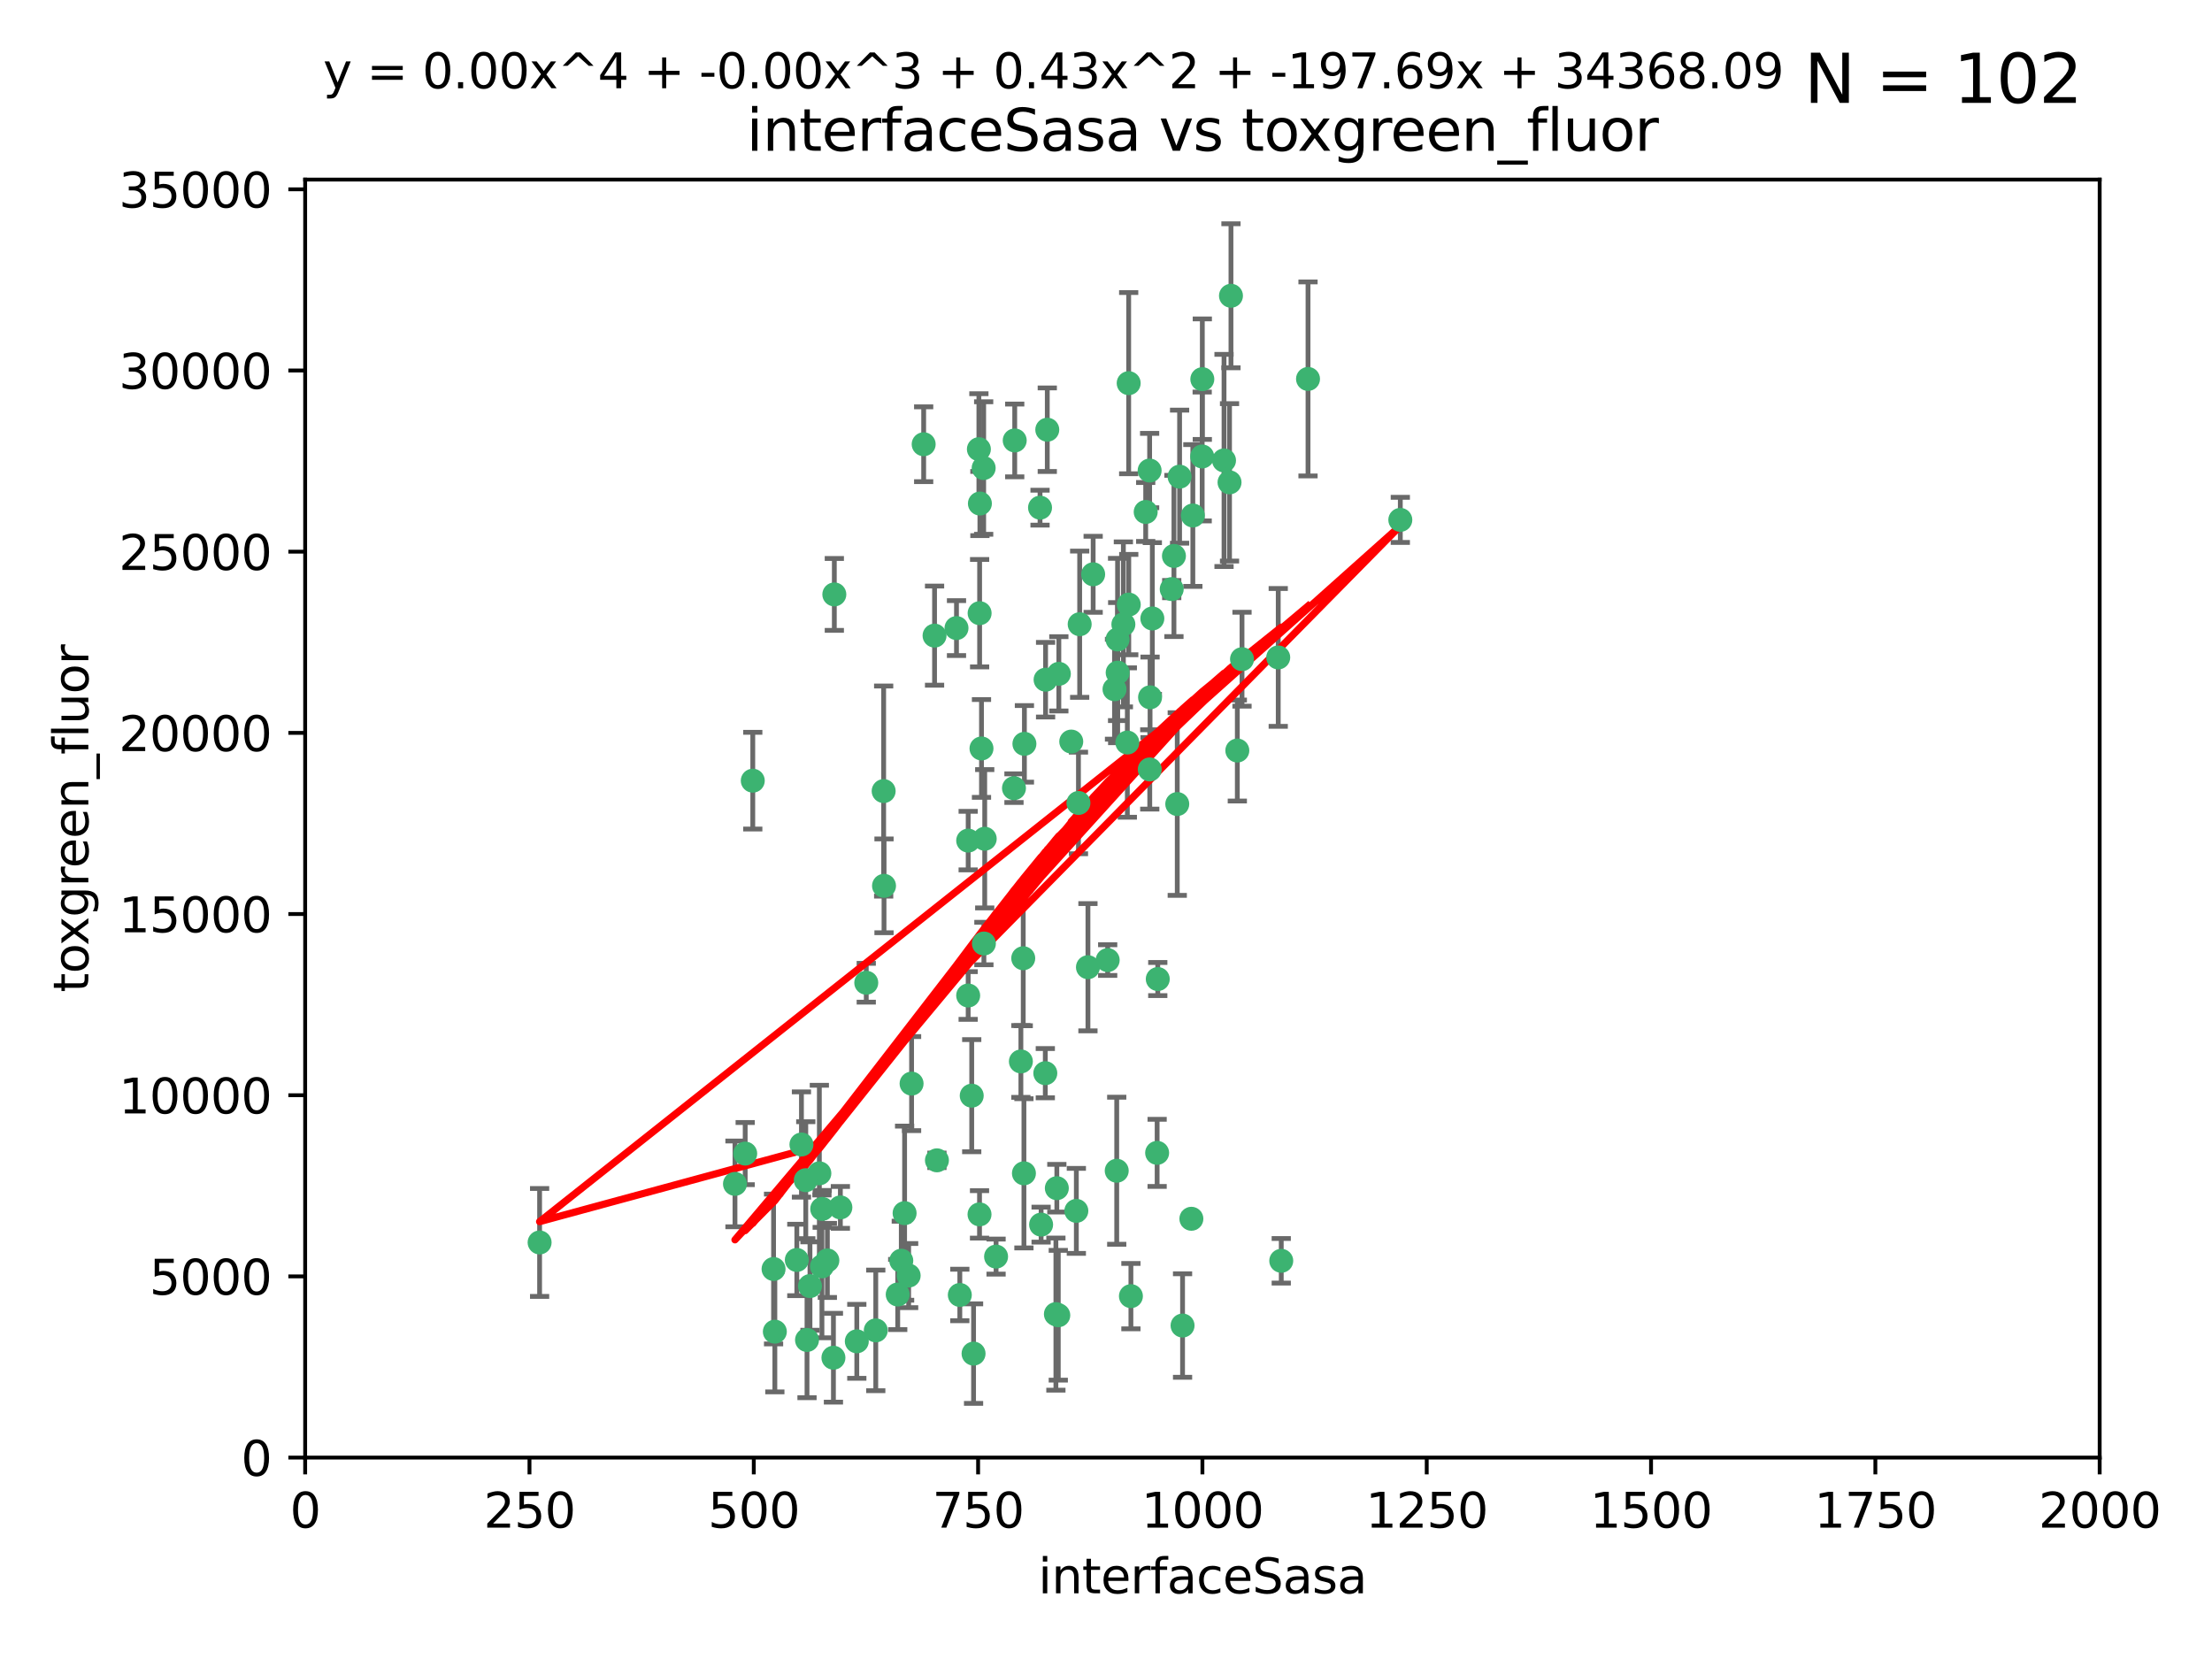 <?xml version="1.0" encoding="utf-8" standalone="no"?>
<!DOCTYPE svg PUBLIC "-//W3C//DTD SVG 1.1//EN"
  "http://www.w3.org/Graphics/SVG/1.1/DTD/svg11.dtd">
<svg xmlns:xlink="http://www.w3.org/1999/xlink" width="460.8pt" height="345.6pt" viewBox="0 0 460.8 345.6" xmlns="http://www.w3.org/2000/svg" version="1.1">
 <defs>
  <style type="text/css">*{stroke-linejoin: round; stroke-linecap: butt}</style>
 </defs>
 <g id="figure_1">
  <g id="patch_1">
   <path d="M 0 345.6 
L 460.8 345.6 
L 460.8 0 
L 0 0 
z
" style="fill: #ffffff"/>
  </g>
  <g id="axes_1">
   <g id="patch_2">
    <path d="M 63.571 303.64 
L 437.4 303.64 
L 437.4 37.411 
L 63.571 37.411 
z
" style="fill: #ffffff"/>
   </g>
   <g id="PathCollection_1">
    <defs>
     <path id="m3c67f85326" d="M 0 1.118 
C 0.297 1.118 0.581 1 0.791 0.791 
C 1 0.581 1.118 0.297 1.118 0 
C 1.118 -0.297 1 -0.581 0.791 -0.791 
C 0.581 -1 0.297 -1.118 0 -1.118 
C -0.297 -1.118 -0.581 -1 -0.791 -0.791 
C -1 -0.581 -1.118 -0.297 -1.118 0 
C -1.118 0.297 -1 0.581 -0.791 0.791 
C -0.581 1 -0.297 1.118 0 1.118 
z
" style="stroke: #3cb371"/>
    </defs>
    <g clip-path="url(#p2a5c3f7919)">
     <use xlink:href="#m3c67f85326" x="272.484" y="78.941" style="fill: #3cb371; stroke: #3cb371"/>
     <use xlink:href="#m3c67f85326" x="239.489" y="98.026" style="fill: #3cb371; stroke: #3cb371"/>
     <use xlink:href="#m3c67f85326" x="250.437" y="95.094" style="fill: #3cb371; stroke: #3cb371"/>
     <use xlink:href="#m3c67f85326" x="266.28" y="136.954" style="fill: #3cb371; stroke: #3cb371"/>
     <use xlink:href="#m3c67f85326" x="218.168" y="89.516" style="fill: #3cb371; stroke: #3cb371"/>
     <use xlink:href="#m3c67f85326" x="254.987" y="95.918" style="fill: #3cb371; stroke: #3cb371"/>
     <use xlink:href="#m3c67f85326" x="244.553" y="115.814" style="fill: #3cb371; stroke: #3cb371"/>
     <use xlink:href="#m3c67f85326" x="240.054" y="128.839" style="fill: #3cb371; stroke: #3cb371"/>
     <use xlink:href="#m3c67f85326" x="258.734" y="137.321" style="fill: #3cb371; stroke: #3cb371"/>
     <use xlink:href="#m3c67f85326" x="256.134" y="100.483" style="fill: #3cb371; stroke: #3cb371"/>
     <use xlink:href="#m3c67f85326" x="211.385" y="91.754" style="fill: #3cb371; stroke: #3cb371"/>
     <use xlink:href="#m3c67f85326" x="235.142" y="125.947" style="fill: #3cb371; stroke: #3cb371"/>
     <use xlink:href="#m3c67f85326" x="234.02" y="130.067" style="fill: #3cb371; stroke: #3cb371"/>
     <use xlink:href="#m3c67f85326" x="223.161" y="154.483" style="fill: #3cb371; stroke: #3cb371"/>
     <use xlink:href="#m3c67f85326" x="248.491" y="107.386" style="fill: #3cb371; stroke: #3cb371"/>
     <use xlink:href="#m3c67f85326" x="238.669" y="106.653" style="fill: #3cb371; stroke: #3cb371"/>
     <use xlink:href="#m3c67f85326" x="227.725" y="119.635" style="fill: #3cb371; stroke: #3cb371"/>
     <use xlink:href="#m3c67f85326" x="235.125" y="79.819" style="fill: #3cb371; stroke: #3cb371"/>
     <use xlink:href="#m3c67f85326" x="244.091" y="122.72" style="fill: #3cb371; stroke: #3cb371"/>
     <use xlink:href="#m3c67f85326" x="241.185" y="203.953" style="fill: #3cb371; stroke: #3cb371"/>
     <use xlink:href="#m3c67f85326" x="213.404" y="154.954" style="fill: #3cb371; stroke: #3cb371"/>
     <use xlink:href="#m3c67f85326" x="204.131" y="104.896" style="fill: #3cb371; stroke: #3cb371"/>
     <use xlink:href="#m3c67f85326" x="245.731" y="99.298" style="fill: #3cb371; stroke: #3cb371"/>
     <use xlink:href="#m3c67f85326" x="257.757" y="156.348" style="fill: #3cb371; stroke: #3cb371"/>
     <use xlink:href="#m3c67f85326" x="266.908" y="262.649" style="fill: #3cb371; stroke: #3cb371"/>
     <use xlink:href="#m3c67f85326" x="216.658" y="105.756" style="fill: #3cb371; stroke: #3cb371"/>
     <use xlink:href="#m3c67f85326" x="204.916" y="97.498" style="fill: #3cb371; stroke: #3cb371"/>
     <use xlink:href="#m3c67f85326" x="192.417" y="92.545" style="fill: #3cb371; stroke: #3cb371"/>
     <use xlink:href="#m3c67f85326" x="291.711" y="108.301" style="fill: #3cb371; stroke: #3cb371"/>
     <use xlink:href="#m3c67f85326" x="224.916" y="130.038" style="fill: #3cb371; stroke: #3cb371"/>
     <use xlink:href="#m3c67f85326" x="230.751" y="200.005" style="fill: #3cb371; stroke: #3cb371"/>
     <use xlink:href="#m3c67f85326" x="250.465" y="78.988" style="fill: #3cb371; stroke: #3cb371"/>
     <use xlink:href="#m3c67f85326" x="199.256" y="130.84" style="fill: #3cb371; stroke: #3cb371"/>
     <use xlink:href="#m3c67f85326" x="204.462" y="155.918" style="fill: #3cb371; stroke: #3cb371"/>
     <use xlink:href="#m3c67f85326" x="201.688" y="207.381" style="fill: #3cb371; stroke: #3cb371"/>
     <use xlink:href="#m3c67f85326" x="216.882" y="255.109" style="fill: #3cb371; stroke: #3cb371"/>
     <use xlink:href="#m3c67f85326" x="213.159" y="199.62" style="fill: #3cb371; stroke: #3cb371"/>
     <use xlink:href="#m3c67f85326" x="220.577" y="140.37" style="fill: #3cb371; stroke: #3cb371"/>
     <use xlink:href="#m3c67f85326" x="203.92" y="93.572" style="fill: #3cb371; stroke: #3cb371"/>
     <use xlink:href="#m3c67f85326" x="204.073" y="127.738" style="fill: #3cb371; stroke: #3cb371"/>
     <use xlink:href="#m3c67f85326" x="224.662" y="167.27" style="fill: #3cb371; stroke: #3cb371"/>
     <use xlink:href="#m3c67f85326" x="239.579" y="145.262" style="fill: #3cb371; stroke: #3cb371"/>
     <use xlink:href="#m3c67f85326" x="232.833" y="140.122" style="fill: #3cb371; stroke: #3cb371"/>
     <use xlink:href="#m3c67f85326" x="232.635" y="243.887" style="fill: #3cb371; stroke: #3cb371"/>
     <use xlink:href="#m3c67f85326" x="235.59" y="270.01" style="fill: #3cb371; stroke: #3cb371"/>
     <use xlink:href="#m3c67f85326" x="256.433" y="61.614" style="fill: #3cb371; stroke: #3cb371"/>
     <use xlink:href="#m3c67f85326" x="194.686" y="132.411" style="fill: #3cb371; stroke: #3cb371"/>
     <use xlink:href="#m3c67f85326" x="246.349" y="276.134" style="fill: #3cb371; stroke: #3cb371"/>
     <use xlink:href="#m3c67f85326" x="248.185" y="253.893" style="fill: #3cb371; stroke: #3cb371"/>
     <use xlink:href="#m3c67f85326" x="220.157" y="247.522" style="fill: #3cb371; stroke: #3cb371"/>
     <use xlink:href="#m3c67f85326" x="180.458" y="204.723" style="fill: #3cb371; stroke: #3cb371"/>
     <use xlink:href="#m3c67f85326" x="211.23" y="164.19" style="fill: #3cb371; stroke: #3cb371"/>
     <use xlink:href="#m3c67f85326" x="232.811" y="133.213" style="fill: #3cb371; stroke: #3cb371"/>
     <use xlink:href="#m3c67f85326" x="202.811" y="281.982" style="fill: #3cb371; stroke: #3cb371"/>
     <use xlink:href="#m3c67f85326" x="239.516" y="160.289" style="fill: #3cb371; stroke: #3cb371"/>
     <use xlink:href="#m3c67f85326" x="204.964" y="196.552" style="fill: #3cb371; stroke: #3cb371"/>
     <use xlink:href="#m3c67f85326" x="219.963" y="273.75" style="fill: #3cb371; stroke: #3cb371"/>
     <use xlink:href="#m3c67f85326" x="189.899" y="225.734" style="fill: #3cb371; stroke: #3cb371"/>
     <use xlink:href="#m3c67f85326" x="212.669" y="221.118" style="fill: #3cb371; stroke: #3cb371"/>
     <use xlink:href="#m3c67f85326" x="205.136" y="174.728" style="fill: #3cb371; stroke: #3cb371"/>
     <use xlink:href="#m3c67f85326" x="213.303" y="244.424" style="fill: #3cb371; stroke: #3cb371"/>
     <use xlink:href="#m3c67f85326" x="161.148" y="264.357" style="fill: #3cb371; stroke: #3cb371"/>
     <use xlink:href="#m3c67f85326" x="217.815" y="141.593" style="fill: #3cb371; stroke: #3cb371"/>
     <use xlink:href="#m3c67f85326" x="201.69" y="175.112" style="fill: #3cb371; stroke: #3cb371"/>
     <use xlink:href="#m3c67f85326" x="199.948" y="269.764" style="fill: #3cb371; stroke: #3cb371"/>
     <use xlink:href="#m3c67f85326" x="234.846" y="154.686" style="fill: #3cb371; stroke: #3cb371"/>
     <use xlink:href="#m3c67f85326" x="175.066" y="251.524" style="fill: #3cb371; stroke: #3cb371"/>
     <use xlink:href="#m3c67f85326" x="184.082" y="164.794" style="fill: #3cb371; stroke: #3cb371"/>
     <use xlink:href="#m3c67f85326" x="207.501" y="261.772" style="fill: #3cb371; stroke: #3cb371"/>
     <use xlink:href="#m3c67f85326" x="187.755" y="262.628" style="fill: #3cb371; stroke: #3cb371"/>
     <use xlink:href="#m3c67f85326" x="172.357" y="262.571" style="fill: #3cb371; stroke: #3cb371"/>
     <use xlink:href="#m3c67f85326" x="165.991" y="262.474" style="fill: #3cb371; stroke: #3cb371"/>
     <use xlink:href="#m3c67f85326" x="232.174" y="143.576" style="fill: #3cb371; stroke: #3cb371"/>
     <use xlink:href="#m3c67f85326" x="167.858" y="245.856" style="fill: #3cb371; stroke: #3cb371"/>
     <use xlink:href="#m3c67f85326" x="166.957" y="238.42" style="fill: #3cb371; stroke: #3cb371"/>
     <use xlink:href="#m3c67f85326" x="224.222" y="252.246" style="fill: #3cb371; stroke: #3cb371"/>
     <use xlink:href="#m3c67f85326" x="241.052" y="240.162" style="fill: #3cb371; stroke: #3cb371"/>
     <use xlink:href="#m3c67f85326" x="112.41" y="258.827" style="fill: #3cb371; stroke: #3cb371"/>
     <use xlink:href="#m3c67f85326" x="171.281" y="251.838" style="fill: #3cb371; stroke: #3cb371"/>
     <use xlink:href="#m3c67f85326" x="178.488" y="279.423" style="fill: #3cb371; stroke: #3cb371"/>
     <use xlink:href="#m3c67f85326" x="156.817" y="162.629" style="fill: #3cb371; stroke: #3cb371"/>
     <use xlink:href="#m3c67f85326" x="245.245" y="167.495" style="fill: #3cb371; stroke: #3cb371"/>
     <use xlink:href="#m3c67f85326" x="188.445" y="252.723" style="fill: #3cb371; stroke: #3cb371"/>
     <use xlink:href="#m3c67f85326" x="217.757" y="223.562" style="fill: #3cb371; stroke: #3cb371"/>
     <use xlink:href="#m3c67f85326" x="170.686" y="244.428" style="fill: #3cb371; stroke: #3cb371"/>
     <use xlink:href="#m3c67f85326" x="173.619" y="282.837" style="fill: #3cb371; stroke: #3cb371"/>
     <use xlink:href="#m3c67f85326" x="220.46" y="273.991" style="fill: #3cb371; stroke: #3cb371"/>
     <use xlink:href="#m3c67f85326" x="173.806" y="123.828" style="fill: #3cb371; stroke: #3cb371"/>
     <use xlink:href="#m3c67f85326" x="155.238" y="240.314" style="fill: #3cb371; stroke: #3cb371"/>
     <use xlink:href="#m3c67f85326" x="161.415" y="277.409" style="fill: #3cb371; stroke: #3cb371"/>
     <use xlink:href="#m3c67f85326" x="195.181" y="241.718" style="fill: #3cb371; stroke: #3cb371"/>
     <use xlink:href="#m3c67f85326" x="168.116" y="279.141" style="fill: #3cb371; stroke: #3cb371"/>
     <use xlink:href="#m3c67f85326" x="204.052" y="252.978" style="fill: #3cb371; stroke: #3cb371"/>
     <use xlink:href="#m3c67f85326" x="187.013" y="269.669" style="fill: #3cb371; stroke: #3cb371"/>
     <use xlink:href="#m3c67f85326" x="189.29" y="265.728" style="fill: #3cb371; stroke: #3cb371"/>
     <use xlink:href="#m3c67f85326" x="182.439" y="277.145" style="fill: #3cb371; stroke: #3cb371"/>
     <use xlink:href="#m3c67f85326" x="226.639" y="201.488" style="fill: #3cb371; stroke: #3cb371"/>
     <use xlink:href="#m3c67f85326" x="171.225" y="263.81" style="fill: #3cb371; stroke: #3cb371"/>
     <use xlink:href="#m3c67f85326" x="184.157" y="184.534" style="fill: #3cb371; stroke: #3cb371"/>
     <use xlink:href="#m3c67f85326" x="153.109" y="246.624" style="fill: #3cb371; stroke: #3cb371"/>
     <use xlink:href="#m3c67f85326" x="168.733" y="267.91" style="fill: #3cb371; stroke: #3cb371"/>
     <use xlink:href="#m3c67f85326" x="202.428" y="228.248" style="fill: #3cb371; stroke: #3cb371"/>
    </g>
   </g>
   <g id="matplotlib.axis_1">
    <g id="xtick_1">
     <g id="line2d_1">
      <defs>
       <path id="mb58e6f0224" d="M 0 0 
L 0 3.5 
" style="stroke: #000000; stroke-width: 0.8"/>
      </defs>
      <g>
       <use xlink:href="#mb58e6f0224" x="63.571" y="303.64" style="stroke: #000000; stroke-width: 0.8"/>
      </g>
     </g>
     <g id="text_1">
      <!-- 0 -->
      <g transform="translate(60.39 318.238)scale(0.1 -0.1)">
       <defs>
        <path id="DejaVuSans-30" d="M 2034 4250 
Q 1547 4250 1301 3770 
Q 1056 3291 1056 2328 
Q 1056 1369 1301 889 
Q 1547 409 2034 409 
Q 2525 409 2770 889 
Q 3016 1369 3016 2328 
Q 3016 3291 2770 3770 
Q 2525 4250 2034 4250 
z
M 2034 4750 
Q 2819 4750 3233 4129 
Q 3647 3509 3647 2328 
Q 3647 1150 3233 529 
Q 2819 -91 2034 -91 
Q 1250 -91 836 529 
Q 422 1150 422 2328 
Q 422 3509 836 4129 
Q 1250 4750 2034 4750 
z
" transform="scale(0.016)"/>
       </defs>
       <use xlink:href="#DejaVuSans-30"/>
      </g>
     </g>
    </g>
    <g id="xtick_2">
     <g id="line2d_2">
      <g>
       <use xlink:href="#mb58e6f0224" x="110.3" y="303.64" style="stroke: #000000; stroke-width: 0.8"/>
      </g>
     </g>
     <g id="text_2">
      <!-- 250 -->
      <g transform="translate(100.756 318.238)scale(0.1 -0.1)">
       <defs>
        <path id="DejaVuSans-32" d="M 1228 531 
L 3431 531 
L 3431 0 
L 469 0 
L 469 531 
Q 828 903 1448 1529 
Q 2069 2156 2228 2338 
Q 2531 2678 2651 2914 
Q 2772 3150 2772 3378 
Q 2772 3750 2511 3984 
Q 2250 4219 1831 4219 
Q 1534 4219 1204 4116 
Q 875 4013 500 3803 
L 500 4441 
Q 881 4594 1212 4672 
Q 1544 4750 1819 4750 
Q 2544 4750 2975 4387 
Q 3406 4025 3406 3419 
Q 3406 3131 3298 2873 
Q 3191 2616 2906 2266 
Q 2828 2175 2409 1742 
Q 1991 1309 1228 531 
z
" transform="scale(0.016)"/>
        <path id="DejaVuSans-35" d="M 691 4666 
L 3169 4666 
L 3169 4134 
L 1269 4134 
L 1269 2991 
Q 1406 3038 1543 3061 
Q 1681 3084 1819 3084 
Q 2600 3084 3056 2656 
Q 3513 2228 3513 1497 
Q 3513 744 3044 326 
Q 2575 -91 1722 -91 
Q 1428 -91 1123 -41 
Q 819 9 494 109 
L 494 744 
Q 775 591 1075 516 
Q 1375 441 1709 441 
Q 2250 441 2565 725 
Q 2881 1009 2881 1497 
Q 2881 1984 2565 2268 
Q 2250 2553 1709 2553 
Q 1456 2553 1204 2497 
Q 953 2441 691 2322 
L 691 4666 
z
" transform="scale(0.016)"/>
       </defs>
       <use xlink:href="#DejaVuSans-32"/>
       <use xlink:href="#DejaVuSans-35" x="63.623"/>
       <use xlink:href="#DejaVuSans-30" x="127.246"/>
      </g>
     </g>
    </g>
    <g id="xtick_3">
     <g id="line2d_3">
      <g>
       <use xlink:href="#mb58e6f0224" x="157.028" y="303.64" style="stroke: #000000; stroke-width: 0.8"/>
      </g>
     </g>
     <g id="text_3">
      <!-- 500 -->
      <g transform="translate(147.485 318.238)scale(0.1 -0.1)">
       <use xlink:href="#DejaVuSans-35"/>
       <use xlink:href="#DejaVuSans-30" x="63.623"/>
       <use xlink:href="#DejaVuSans-30" x="127.246"/>
      </g>
     </g>
    </g>
    <g id="xtick_4">
     <g id="line2d_4">
      <g>
       <use xlink:href="#mb58e6f0224" x="203.757" y="303.64" style="stroke: #000000; stroke-width: 0.8"/>
      </g>
     </g>
     <g id="text_4">
      <!-- 750 -->
      <g transform="translate(194.213 318.238)scale(0.1 -0.1)">
       <defs>
        <path id="DejaVuSans-37" d="M 525 4666 
L 3525 4666 
L 3525 4397 
L 1831 0 
L 1172 0 
L 2766 4134 
L 525 4134 
L 525 4666 
z
" transform="scale(0.016)"/>
       </defs>
       <use xlink:href="#DejaVuSans-37"/>
       <use xlink:href="#DejaVuSans-35" x="63.623"/>
       <use xlink:href="#DejaVuSans-30" x="127.246"/>
      </g>
     </g>
    </g>
    <g id="xtick_5">
     <g id="line2d_5">
      <g>
       <use xlink:href="#mb58e6f0224" x="250.486" y="303.64" style="stroke: #000000; stroke-width: 0.8"/>
      </g>
     </g>
     <g id="text_5">
      <!-- 1000 -->
      <g transform="translate(237.761 318.238)scale(0.1 -0.1)">
       <defs>
        <path id="DejaVuSans-31" d="M 794 531 
L 1825 531 
L 1825 4091 
L 703 3866 
L 703 4441 
L 1819 4666 
L 2450 4666 
L 2450 531 
L 3481 531 
L 3481 0 
L 794 0 
L 794 531 
z
" transform="scale(0.016)"/>
       </defs>
       <use xlink:href="#DejaVuSans-31"/>
       <use xlink:href="#DejaVuSans-30" x="63.623"/>
       <use xlink:href="#DejaVuSans-30" x="127.246"/>
       <use xlink:href="#DejaVuSans-30" x="190.869"/>
      </g>
     </g>
    </g>
    <g id="xtick_6">
     <g id="line2d_6">
      <g>
       <use xlink:href="#mb58e6f0224" x="297.214" y="303.64" style="stroke: #000000; stroke-width: 0.8"/>
      </g>
     </g>
     <g id="text_6">
      <!-- 1250 -->
      <g transform="translate(284.489 318.238)scale(0.1 -0.1)">
       <use xlink:href="#DejaVuSans-31"/>
       <use xlink:href="#DejaVuSans-32" x="63.623"/>
       <use xlink:href="#DejaVuSans-35" x="127.246"/>
       <use xlink:href="#DejaVuSans-30" x="190.869"/>
      </g>
     </g>
    </g>
    <g id="xtick_7">
     <g id="line2d_7">
      <g>
       <use xlink:href="#mb58e6f0224" x="343.943" y="303.64" style="stroke: #000000; stroke-width: 0.8"/>
      </g>
     </g>
     <g id="text_7">
      <!-- 1500 -->
      <g transform="translate(331.218 318.238)scale(0.1 -0.1)">
       <use xlink:href="#DejaVuSans-31"/>
       <use xlink:href="#DejaVuSans-35" x="63.623"/>
       <use xlink:href="#DejaVuSans-30" x="127.246"/>
       <use xlink:href="#DejaVuSans-30" x="190.869"/>
      </g>
     </g>
    </g>
    <g id="xtick_8">
     <g id="line2d_8">
      <g>
       <use xlink:href="#mb58e6f0224" x="390.671" y="303.64" style="stroke: #000000; stroke-width: 0.8"/>
      </g>
     </g>
     <g id="text_8">
      <!-- 1750 -->
      <g transform="translate(377.946 318.238)scale(0.1 -0.1)">
       <use xlink:href="#DejaVuSans-31"/>
       <use xlink:href="#DejaVuSans-37" x="63.623"/>
       <use xlink:href="#DejaVuSans-35" x="127.246"/>
       <use xlink:href="#DejaVuSans-30" x="190.869"/>
      </g>
     </g>
    </g>
    <g id="xtick_9">
     <g id="line2d_9">
      <g>
       <use xlink:href="#mb58e6f0224" x="437.4" y="303.64" style="stroke: #000000; stroke-width: 0.8"/>
      </g>
     </g>
     <g id="text_9">
      <!-- 2000 -->
      <g transform="translate(424.675 318.238)scale(0.1 -0.1)">
       <use xlink:href="#DejaVuSans-32"/>
       <use xlink:href="#DejaVuSans-30" x="63.623"/>
       <use xlink:href="#DejaVuSans-30" x="127.246"/>
       <use xlink:href="#DejaVuSans-30" x="190.869"/>
      </g>
     </g>
    </g>
    <g id="text_10">
     <!-- interfaceSasa -->
     <g transform="translate(216.279 331.917)scale(0.1 -0.1)">
      <defs>
       <path id="DejaVuSans-69" d="M 603 3500 
L 1178 3500 
L 1178 0 
L 603 0 
L 603 3500 
z
M 603 4863 
L 1178 4863 
L 1178 4134 
L 603 4134 
L 603 4863 
z
" transform="scale(0.016)"/>
       <path id="DejaVuSans-6e" d="M 3513 2113 
L 3513 0 
L 2938 0 
L 2938 2094 
Q 2938 2591 2744 2837 
Q 2550 3084 2163 3084 
Q 1697 3084 1428 2787 
Q 1159 2491 1159 1978 
L 1159 0 
L 581 0 
L 581 3500 
L 1159 3500 
L 1159 2956 
Q 1366 3272 1645 3428 
Q 1925 3584 2291 3584 
Q 2894 3584 3203 3211 
Q 3513 2838 3513 2113 
z
" transform="scale(0.016)"/>
       <path id="DejaVuSans-74" d="M 1172 4494 
L 1172 3500 
L 2356 3500 
L 2356 3053 
L 1172 3053 
L 1172 1153 
Q 1172 725 1289 603 
Q 1406 481 1766 481 
L 2356 481 
L 2356 0 
L 1766 0 
Q 1100 0 847 248 
Q 594 497 594 1153 
L 594 3053 
L 172 3053 
L 172 3500 
L 594 3500 
L 594 4494 
L 1172 4494 
z
" transform="scale(0.016)"/>
       <path id="DejaVuSans-65" d="M 3597 1894 
L 3597 1613 
L 953 1613 
Q 991 1019 1311 708 
Q 1631 397 2203 397 
Q 2534 397 2845 478 
Q 3156 559 3463 722 
L 3463 178 
Q 3153 47 2828 -22 
Q 2503 -91 2169 -91 
Q 1331 -91 842 396 
Q 353 884 353 1716 
Q 353 2575 817 3079 
Q 1281 3584 2069 3584 
Q 2775 3584 3186 3129 
Q 3597 2675 3597 1894 
z
M 3022 2063 
Q 3016 2534 2758 2815 
Q 2500 3097 2075 3097 
Q 1594 3097 1305 2825 
Q 1016 2553 972 2059 
L 3022 2063 
z
" transform="scale(0.016)"/>
       <path id="DejaVuSans-72" d="M 2631 2963 
Q 2534 3019 2420 3045 
Q 2306 3072 2169 3072 
Q 1681 3072 1420 2755 
Q 1159 2438 1159 1844 
L 1159 0 
L 581 0 
L 581 3500 
L 1159 3500 
L 1159 2956 
Q 1341 3275 1631 3429 
Q 1922 3584 2338 3584 
Q 2397 3584 2469 3576 
Q 2541 3569 2628 3553 
L 2631 2963 
z
" transform="scale(0.016)"/>
       <path id="DejaVuSans-66" d="M 2375 4863 
L 2375 4384 
L 1825 4384 
Q 1516 4384 1395 4259 
Q 1275 4134 1275 3809 
L 1275 3500 
L 2222 3500 
L 2222 3053 
L 1275 3053 
L 1275 0 
L 697 0 
L 697 3053 
L 147 3053 
L 147 3500 
L 697 3500 
L 697 3744 
Q 697 4328 969 4595 
Q 1241 4863 1831 4863 
L 2375 4863 
z
" transform="scale(0.016)"/>
       <path id="DejaVuSans-61" d="M 2194 1759 
Q 1497 1759 1228 1600 
Q 959 1441 959 1056 
Q 959 750 1161 570 
Q 1363 391 1709 391 
Q 2188 391 2477 730 
Q 2766 1069 2766 1631 
L 2766 1759 
L 2194 1759 
z
M 3341 1997 
L 3341 0 
L 2766 0 
L 2766 531 
Q 2569 213 2275 61 
Q 1981 -91 1556 -91 
Q 1019 -91 701 211 
Q 384 513 384 1019 
Q 384 1609 779 1909 
Q 1175 2209 1959 2209 
L 2766 2209 
L 2766 2266 
Q 2766 2663 2505 2880 
Q 2244 3097 1772 3097 
Q 1472 3097 1187 3025 
Q 903 2953 641 2809 
L 641 3341 
Q 956 3463 1253 3523 
Q 1550 3584 1831 3584 
Q 2591 3584 2966 3190 
Q 3341 2797 3341 1997 
z
" transform="scale(0.016)"/>
       <path id="DejaVuSans-63" d="M 3122 3366 
L 3122 2828 
Q 2878 2963 2633 3030 
Q 2388 3097 2138 3097 
Q 1578 3097 1268 2742 
Q 959 2388 959 1747 
Q 959 1106 1268 751 
Q 1578 397 2138 397 
Q 2388 397 2633 464 
Q 2878 531 3122 666 
L 3122 134 
Q 2881 22 2623 -34 
Q 2366 -91 2075 -91 
Q 1284 -91 818 406 
Q 353 903 353 1747 
Q 353 2603 823 3093 
Q 1294 3584 2113 3584 
Q 2378 3584 2631 3529 
Q 2884 3475 3122 3366 
z
" transform="scale(0.016)"/>
       <path id="DejaVuSans-53" d="M 3425 4513 
L 3425 3897 
Q 3066 4069 2747 4153 
Q 2428 4238 2131 4238 
Q 1616 4238 1336 4038 
Q 1056 3838 1056 3469 
Q 1056 3159 1242 3001 
Q 1428 2844 1947 2747 
L 2328 2669 
Q 3034 2534 3370 2195 
Q 3706 1856 3706 1288 
Q 3706 609 3251 259 
Q 2797 -91 1919 -91 
Q 1588 -91 1214 -16 
Q 841 59 441 206 
L 441 856 
Q 825 641 1194 531 
Q 1563 422 1919 422 
Q 2459 422 2753 634 
Q 3047 847 3047 1241 
Q 3047 1584 2836 1778 
Q 2625 1972 2144 2069 
L 1759 2144 
Q 1053 2284 737 2584 
Q 422 2884 422 3419 
Q 422 4038 858 4394 
Q 1294 4750 2059 4750 
Q 2388 4750 2728 4690 
Q 3069 4631 3425 4513 
z
" transform="scale(0.016)"/>
       <path id="DejaVuSans-73" d="M 2834 3397 
L 2834 2853 
Q 2591 2978 2328 3040 
Q 2066 3103 1784 3103 
Q 1356 3103 1142 2972 
Q 928 2841 928 2578 
Q 928 2378 1081 2264 
Q 1234 2150 1697 2047 
L 1894 2003 
Q 2506 1872 2764 1633 
Q 3022 1394 3022 966 
Q 3022 478 2636 193 
Q 2250 -91 1575 -91 
Q 1294 -91 989 -36 
Q 684 19 347 128 
L 347 722 
Q 666 556 975 473 
Q 1284 391 1588 391 
Q 1994 391 2212 530 
Q 2431 669 2431 922 
Q 2431 1156 2273 1281 
Q 2116 1406 1581 1522 
L 1381 1569 
Q 847 1681 609 1914 
Q 372 2147 372 2553 
Q 372 3047 722 3315 
Q 1072 3584 1716 3584 
Q 2034 3584 2315 3537 
Q 2597 3491 2834 3397 
z
" transform="scale(0.016)"/>
      </defs>
      <use xlink:href="#DejaVuSans-69"/>
      <use xlink:href="#DejaVuSans-6e" x="27.783"/>
      <use xlink:href="#DejaVuSans-74" x="91.162"/>
      <use xlink:href="#DejaVuSans-65" x="130.371"/>
      <use xlink:href="#DejaVuSans-72" x="191.895"/>
      <use xlink:href="#DejaVuSans-66" x="233.008"/>
      <use xlink:href="#DejaVuSans-61" x="268.213"/>
      <use xlink:href="#DejaVuSans-63" x="329.492"/>
      <use xlink:href="#DejaVuSans-65" x="384.473"/>
      <use xlink:href="#DejaVuSans-53" x="445.996"/>
      <use xlink:href="#DejaVuSans-61" x="509.473"/>
      <use xlink:href="#DejaVuSans-73" x="570.752"/>
      <use xlink:href="#DejaVuSans-61" x="622.852"/>
     </g>
    </g>
   </g>
   <g id="matplotlib.axis_2">
    <g id="ytick_1">
     <g id="line2d_10">
      <defs>
       <path id="me645f60dd6" d="M 0 0 
L -3.5 0 
" style="stroke: #000000; stroke-width: 0.8"/>
      </defs>
      <g>
       <use xlink:href="#me645f60dd6" x="63.571" y="303.64" style="stroke: #000000; stroke-width: 0.8"/>
      </g>
     </g>
     <g id="text_11">
      <!-- 0 -->
      <g transform="translate(50.209 307.439)scale(0.1 -0.1)">
       <use xlink:href="#DejaVuSans-30"/>
      </g>
     </g>
    </g>
    <g id="ytick_2">
     <g id="line2d_11">
      <g>
       <use xlink:href="#me645f60dd6" x="63.571" y="265.897" style="stroke: #000000; stroke-width: 0.8"/>
      </g>
     </g>
     <g id="text_12">
      <!-- 5000 -->
      <g transform="translate(31.121 269.696)scale(0.1 -0.1)">
       <use xlink:href="#DejaVuSans-35"/>
       <use xlink:href="#DejaVuSans-30" x="63.623"/>
       <use xlink:href="#DejaVuSans-30" x="127.246"/>
       <use xlink:href="#DejaVuSans-30" x="190.869"/>
      </g>
     </g>
    </g>
    <g id="ytick_3">
     <g id="line2d_12">
      <g>
       <use xlink:href="#me645f60dd6" x="63.571" y="228.154" style="stroke: #000000; stroke-width: 0.8"/>
      </g>
     </g>
     <g id="text_13">
      <!-- 10000 -->
      <g transform="translate(24.759 231.953)scale(0.1 -0.1)">
       <use xlink:href="#DejaVuSans-31"/>
       <use xlink:href="#DejaVuSans-30" x="63.623"/>
       <use xlink:href="#DejaVuSans-30" x="127.246"/>
       <use xlink:href="#DejaVuSans-30" x="190.869"/>
       <use xlink:href="#DejaVuSans-30" x="254.492"/>
      </g>
     </g>
    </g>
    <g id="ytick_4">
     <g id="line2d_13">
      <g>
       <use xlink:href="#me645f60dd6" x="63.571" y="190.411" style="stroke: #000000; stroke-width: 0.8"/>
      </g>
     </g>
     <g id="text_14">
      <!-- 15000 -->
      <g transform="translate(24.759 194.21)scale(0.1 -0.1)">
       <use xlink:href="#DejaVuSans-31"/>
       <use xlink:href="#DejaVuSans-35" x="63.623"/>
       <use xlink:href="#DejaVuSans-30" x="127.246"/>
       <use xlink:href="#DejaVuSans-30" x="190.869"/>
       <use xlink:href="#DejaVuSans-30" x="254.492"/>
      </g>
     </g>
    </g>
    <g id="ytick_5">
     <g id="line2d_14">
      <g>
       <use xlink:href="#me645f60dd6" x="63.571" y="152.668" style="stroke: #000000; stroke-width: 0.8"/>
      </g>
     </g>
     <g id="text_15">
      <!-- 20000 -->
      <g transform="translate(24.759 156.467)scale(0.1 -0.1)">
       <use xlink:href="#DejaVuSans-32"/>
       <use xlink:href="#DejaVuSans-30" x="63.623"/>
       <use xlink:href="#DejaVuSans-30" x="127.246"/>
       <use xlink:href="#DejaVuSans-30" x="190.869"/>
       <use xlink:href="#DejaVuSans-30" x="254.492"/>
      </g>
     </g>
    </g>
    <g id="ytick_6">
     <g id="line2d_15">
      <g>
       <use xlink:href="#me645f60dd6" x="63.571" y="114.925" style="stroke: #000000; stroke-width: 0.8"/>
      </g>
     </g>
     <g id="text_16">
      <!-- 25000 -->
      <g transform="translate(24.759 118.724)scale(0.1 -0.1)">
       <use xlink:href="#DejaVuSans-32"/>
       <use xlink:href="#DejaVuSans-35" x="63.623"/>
       <use xlink:href="#DejaVuSans-30" x="127.246"/>
       <use xlink:href="#DejaVuSans-30" x="190.869"/>
       <use xlink:href="#DejaVuSans-30" x="254.492"/>
      </g>
     </g>
    </g>
    <g id="ytick_7">
     <g id="line2d_16">
      <g>
       <use xlink:href="#me645f60dd6" x="63.571" y="77.181" style="stroke: #000000; stroke-width: 0.8"/>
      </g>
     </g>
     <g id="text_17">
      <!-- 30000 -->
      <g transform="translate(24.759 80.981)scale(0.1 -0.1)">
       <defs>
        <path id="DejaVuSans-33" d="M 2597 2516 
Q 3050 2419 3304 2112 
Q 3559 1806 3559 1356 
Q 3559 666 3084 287 
Q 2609 -91 1734 -91 
Q 1441 -91 1130 -33 
Q 819 25 488 141 
L 488 750 
Q 750 597 1062 519 
Q 1375 441 1716 441 
Q 2309 441 2620 675 
Q 2931 909 2931 1356 
Q 2931 1769 2642 2001 
Q 2353 2234 1838 2234 
L 1294 2234 
L 1294 2753 
L 1863 2753 
Q 2328 2753 2575 2939 
Q 2822 3125 2822 3475 
Q 2822 3834 2567 4026 
Q 2313 4219 1838 4219 
Q 1578 4219 1281 4162 
Q 984 4106 628 3988 
L 628 4550 
Q 988 4650 1302 4700 
Q 1616 4750 1894 4750 
Q 2613 4750 3031 4423 
Q 3450 4097 3450 3541 
Q 3450 3153 3228 2886 
Q 3006 2619 2597 2516 
z
" transform="scale(0.016)"/>
       </defs>
       <use xlink:href="#DejaVuSans-33"/>
       <use xlink:href="#DejaVuSans-30" x="63.623"/>
       <use xlink:href="#DejaVuSans-30" x="127.246"/>
       <use xlink:href="#DejaVuSans-30" x="190.869"/>
       <use xlink:href="#DejaVuSans-30" x="254.492"/>
      </g>
     </g>
    </g>
    <g id="ytick_8">
     <g id="line2d_17">
      <g>
       <use xlink:href="#me645f60dd6" x="63.571" y="39.438" style="stroke: #000000; stroke-width: 0.8"/>
      </g>
     </g>
     <g id="text_18">
      <!-- 35000 -->
      <g transform="translate(24.759 43.238)scale(0.1 -0.1)">
       <use xlink:href="#DejaVuSans-33"/>
       <use xlink:href="#DejaVuSans-35" x="63.623"/>
       <use xlink:href="#DejaVuSans-30" x="127.246"/>
       <use xlink:href="#DejaVuSans-30" x="190.869"/>
       <use xlink:href="#DejaVuSans-30" x="254.492"/>
      </g>
     </g>
    </g>
    <g id="text_19">
     <!-- toxgreen_fluor -->
     <g transform="translate(18.401 206.72)rotate(-90)scale(0.1 -0.1)">
      <defs>
       <path id="DejaVuSans-6f" d="M 1959 3097 
Q 1497 3097 1228 2736 
Q 959 2375 959 1747 
Q 959 1119 1226 758 
Q 1494 397 1959 397 
Q 2419 397 2687 759 
Q 2956 1122 2956 1747 
Q 2956 2369 2687 2733 
Q 2419 3097 1959 3097 
z
M 1959 3584 
Q 2709 3584 3137 3096 
Q 3566 2609 3566 1747 
Q 3566 888 3137 398 
Q 2709 -91 1959 -91 
Q 1206 -91 779 398 
Q 353 888 353 1747 
Q 353 2609 779 3096 
Q 1206 3584 1959 3584 
z
" transform="scale(0.016)"/>
       <path id="DejaVuSans-78" d="M 3513 3500 
L 2247 1797 
L 3578 0 
L 2900 0 
L 1881 1375 
L 863 0 
L 184 0 
L 1544 1831 
L 300 3500 
L 978 3500 
L 1906 2253 
L 2834 3500 
L 3513 3500 
z
" transform="scale(0.016)"/>
       <path id="DejaVuSans-67" d="M 2906 1791 
Q 2906 2416 2648 2759 
Q 2391 3103 1925 3103 
Q 1463 3103 1205 2759 
Q 947 2416 947 1791 
Q 947 1169 1205 825 
Q 1463 481 1925 481 
Q 2391 481 2648 825 
Q 2906 1169 2906 1791 
z
M 3481 434 
Q 3481 -459 3084 -895 
Q 2688 -1331 1869 -1331 
Q 1566 -1331 1297 -1286 
Q 1028 -1241 775 -1147 
L 775 -588 
Q 1028 -725 1275 -790 
Q 1522 -856 1778 -856 
Q 2344 -856 2625 -561 
Q 2906 -266 2906 331 
L 2906 616 
Q 2728 306 2450 153 
Q 2172 0 1784 0 
Q 1141 0 747 490 
Q 353 981 353 1791 
Q 353 2603 747 3093 
Q 1141 3584 1784 3584 
Q 2172 3584 2450 3431 
Q 2728 3278 2906 2969 
L 2906 3500 
L 3481 3500 
L 3481 434 
z
" transform="scale(0.016)"/>
       <path id="DejaVuSans-5f" d="M 3263 -1063 
L 3263 -1509 
L -63 -1509 
L -63 -1063 
L 3263 -1063 
z
" transform="scale(0.016)"/>
       <path id="DejaVuSans-6c" d="M 603 4863 
L 1178 4863 
L 1178 0 
L 603 0 
L 603 4863 
z
" transform="scale(0.016)"/>
       <path id="DejaVuSans-75" d="M 544 1381 
L 544 3500 
L 1119 3500 
L 1119 1403 
Q 1119 906 1312 657 
Q 1506 409 1894 409 
Q 2359 409 2629 706 
Q 2900 1003 2900 1516 
L 2900 3500 
L 3475 3500 
L 3475 0 
L 2900 0 
L 2900 538 
Q 2691 219 2414 64 
Q 2138 -91 1772 -91 
Q 1169 -91 856 284 
Q 544 659 544 1381 
z
M 1991 3584 
L 1991 3584 
z
" transform="scale(0.016)"/>
      </defs>
      <use xlink:href="#DejaVuSans-74"/>
      <use xlink:href="#DejaVuSans-6f" x="39.209"/>
      <use xlink:href="#DejaVuSans-78" x="97.266"/>
      <use xlink:href="#DejaVuSans-67" x="156.445"/>
      <use xlink:href="#DejaVuSans-72" x="219.922"/>
      <use xlink:href="#DejaVuSans-65" x="258.785"/>
      <use xlink:href="#DejaVuSans-65" x="320.309"/>
      <use xlink:href="#DejaVuSans-6e" x="381.832"/>
      <use xlink:href="#DejaVuSans-5f" x="445.211"/>
      <use xlink:href="#DejaVuSans-66" x="495.211"/>
      <use xlink:href="#DejaVuSans-6c" x="530.416"/>
      <use xlink:href="#DejaVuSans-75" x="558.199"/>
      <use xlink:href="#DejaVuSans-6f" x="621.578"/>
      <use xlink:href="#DejaVuSans-72" x="682.76"/>
     </g>
    </g>
   </g>
   <g id="LineCollection_1">
    <path d="M 272.484 99.149 
L 272.484 58.733 
" clip-path="url(#p2a5c3f7919)" style="fill: none; stroke: #696969"/>
    <path d="M 239.489 105.772 
L 239.489 90.281 
" clip-path="url(#p2a5c3f7919)" style="fill: none; stroke: #696969"/>
    <path d="M 250.437 108.514 
L 250.437 81.675 
" clip-path="url(#p2a5c3f7919)" style="fill: none; stroke: #696969"/>
    <path d="M 266.28 151.309 
L 266.28 122.599 
" clip-path="url(#p2a5c3f7919)" style="fill: none; stroke: #696969"/>
    <path d="M 218.168 98.217 
L 218.168 80.815 
" clip-path="url(#p2a5c3f7919)" style="fill: none; stroke: #696969"/>
    <path d="M 254.987 118.013 
L 254.987 73.824 
" clip-path="url(#p2a5c3f7919)" style="fill: none; stroke: #696969"/>
    <path d="M 244.553 132.604 
L 244.553 99.024 
" clip-path="url(#p2a5c3f7919)" style="fill: none; stroke: #696969"/>
    <path d="M 240.054 144.637 
L 240.054 113.041 
" clip-path="url(#p2a5c3f7919)" style="fill: none; stroke: #696969"/>
    <path d="M 258.734 147.102 
L 258.734 127.541 
" clip-path="url(#p2a5c3f7919)" style="fill: none; stroke: #696969"/>
    <path d="M 256.134 116.878 
L 256.134 84.088 
" clip-path="url(#p2a5c3f7919)" style="fill: none; stroke: #696969"/>
    <path d="M 211.385 99.334 
L 211.385 84.174 
" clip-path="url(#p2a5c3f7919)" style="fill: none; stroke: #696969"/>
    <path d="M 235.142 136.397 
L 235.142 115.497 
" clip-path="url(#p2a5c3f7919)" style="fill: none; stroke: #696969"/>
    <path d="M 234.02 147.25 
L 234.02 112.885 
" clip-path="url(#p2a5c3f7919)" style="fill: none; stroke: #696969"/>
    <path d="M 223.161 155.048 
L 223.161 153.918 
" clip-path="url(#p2a5c3f7919)" style="fill: none; stroke: #696969"/>
    <path d="M 248.491 122.155 
L 248.491 92.617 
" clip-path="url(#p2a5c3f7919)" style="fill: none; stroke: #696969"/>
    <path d="M 238.669 112.792 
L 238.669 100.514 
" clip-path="url(#p2a5c3f7919)" style="fill: none; stroke: #696969"/>
    <path d="M 227.725 127.554 
L 227.725 111.717 
" clip-path="url(#p2a5c3f7919)" style="fill: none; stroke: #696969"/>
    <path d="M 235.125 98.693 
L 235.125 60.945 
" clip-path="url(#p2a5c3f7919)" style="fill: none; stroke: #696969"/>
    <path d="M 244.091 124.514 
L 244.091 120.926 
" clip-path="url(#p2a5c3f7919)" style="fill: none; stroke: #696969"/>
    <path d="M 241.185 207.405 
L 241.185 200.501 
" clip-path="url(#p2a5c3f7919)" style="fill: none; stroke: #696969"/>
    <path d="M 213.404 162.929 
L 213.404 146.979 
" clip-path="url(#p2a5c3f7919)" style="fill: none; stroke: #696969"/>
    <path d="M 204.131 111.578 
L 204.131 98.214 
" clip-path="url(#p2a5c3f7919)" style="fill: none; stroke: #696969"/>
    <path d="M 245.731 113.157 
L 245.731 85.439 
" clip-path="url(#p2a5c3f7919)" style="fill: none; stroke: #696969"/>
    <path d="M 257.757 166.868 
L 257.757 145.829 
" clip-path="url(#p2a5c3f7919)" style="fill: none; stroke: #696969"/>
    <path d="M 266.908 267.29 
L 266.908 258.008 
" clip-path="url(#p2a5c3f7919)" style="fill: none; stroke: #696969"/>
    <path d="M 216.658 109.392 
L 216.658 102.12 
" clip-path="url(#p2a5c3f7919)" style="fill: none; stroke: #696969"/>
    <path d="M 204.916 111.302 
L 204.916 83.693 
" clip-path="url(#p2a5c3f7919)" style="fill: none; stroke: #696969"/>
    <path d="M 192.417 100.341 
L 192.417 84.749 
" clip-path="url(#p2a5c3f7919)" style="fill: none; stroke: #696969"/>
    <path d="M 291.711 113.001 
L 291.711 103.601 
" clip-path="url(#p2a5c3f7919)" style="fill: none; stroke: #696969"/>
    <path d="M 224.916 145.27 
L 224.916 114.805 
" clip-path="url(#p2a5c3f7919)" style="fill: none; stroke: #696969"/>
    <path d="M 230.751 203.204 
L 230.751 196.806 
" clip-path="url(#p2a5c3f7919)" style="fill: none; stroke: #696969"/>
    <path d="M 250.465 91.541 
L 250.465 66.434 
" clip-path="url(#p2a5c3f7919)" style="fill: none; stroke: #696969"/>
    <path d="M 199.256 136.561 
L 199.256 125.12 
" clip-path="url(#p2a5c3f7919)" style="fill: none; stroke: #696969"/>
    <path d="M 204.462 166.104 
L 204.462 145.732 
" clip-path="url(#p2a5c3f7919)" style="fill: none; stroke: #696969"/>
    <path d="M 201.688 212.35 
L 201.688 202.411 
" clip-path="url(#p2a5c3f7919)" style="fill: none; stroke: #696969"/>
    <path d="M 216.882 258.755 
L 216.882 251.464 
" clip-path="url(#p2a5c3f7919)" style="fill: none; stroke: #696969"/>
    <path d="M 213.159 213.675 
L 213.159 185.565 
" clip-path="url(#p2a5c3f7919)" style="fill: none; stroke: #696969"/>
    <path d="M 220.577 148.106 
L 220.577 132.634 
" clip-path="url(#p2a5c3f7919)" style="fill: none; stroke: #696969"/>
    <path d="M 203.92 105.129 
L 203.92 82.016 
" clip-path="url(#p2a5c3f7919)" style="fill: none; stroke: #696969"/>
    <path d="M 204.073 138.926 
L 204.073 116.549 
" clip-path="url(#p2a5c3f7919)" style="fill: none; stroke: #696969"/>
    <path d="M 224.662 177.849 
L 224.662 156.691 
" clip-path="url(#p2a5c3f7919)" style="fill: none; stroke: #696969"/>
    <path d="M 239.579 153.647 
L 239.579 136.877 
" clip-path="url(#p2a5c3f7919)" style="fill: none; stroke: #696969"/>
    <path d="M 232.833 154.719 
L 232.833 125.526 
" clip-path="url(#p2a5c3f7919)" style="fill: none; stroke: #696969"/>
    <path d="M 232.635 259.205 
L 232.635 228.569 
" clip-path="url(#p2a5c3f7919)" style="fill: none; stroke: #696969"/>
    <path d="M 235.59 276.821 
L 235.59 263.199 
" clip-path="url(#p2a5c3f7919)" style="fill: none; stroke: #696969"/>
    <path d="M 256.433 76.614 
L 256.433 46.614 
" clip-path="url(#p2a5c3f7919)" style="fill: none; stroke: #696969"/>
    <path d="M 194.686 142.738 
L 194.686 122.084 
" clip-path="url(#p2a5c3f7919)" style="fill: none; stroke: #696969"/>
    <path d="M 246.349 286.914 
L 246.349 265.354 
" clip-path="url(#p2a5c3f7919)" style="fill: none; stroke: #696969"/>
    <path d="M 248.185 254.845 
L 248.185 252.94 
" clip-path="url(#p2a5c3f7919)" style="fill: none; stroke: #696969"/>
    <path d="M 220.157 252.489 
L 220.157 242.555 
" clip-path="url(#p2a5c3f7919)" style="fill: none; stroke: #696969"/>
    <path d="M 180.458 208.763 
L 180.458 200.682 
" clip-path="url(#p2a5c3f7919)" style="fill: none; stroke: #696969"/>
    <path d="M 211.23 167.175 
L 211.23 161.206 
" clip-path="url(#p2a5c3f7919)" style="fill: none; stroke: #696969"/>
    <path d="M 232.811 150.11 
L 232.811 116.316 
" clip-path="url(#p2a5c3f7919)" style="fill: none; stroke: #696969"/>
    <path d="M 202.811 292.352 
L 202.811 271.612 
" clip-path="url(#p2a5c3f7919)" style="fill: none; stroke: #696969"/>
    <path d="M 239.516 168.551 
L 239.516 152.026 
" clip-path="url(#p2a5c3f7919)" style="fill: none; stroke: #696969"/>
    <path d="M 204.964 200.974 
L 204.964 192.13 
" clip-path="url(#p2a5c3f7919)" style="fill: none; stroke: #696969"/>
    <path d="M 219.963 289.596 
L 219.963 257.903 
" clip-path="url(#p2a5c3f7919)" style="fill: none; stroke: #696969"/>
    <path d="M 189.899 235.529 
L 189.899 215.939 
" clip-path="url(#p2a5c3f7919)" style="fill: none; stroke: #696969"/>
    <path d="M 212.669 228.596 
L 212.669 213.64 
" clip-path="url(#p2a5c3f7919)" style="fill: none; stroke: #696969"/>
    <path d="M 205.136 189.135 
L 205.136 160.322 
" clip-path="url(#p2a5c3f7919)" style="fill: none; stroke: #696969"/>
    <path d="M 213.303 259.965 
L 213.303 228.883 
" clip-path="url(#p2a5c3f7919)" style="fill: none; stroke: #696969"/>
    <path d="M 161.148 279.964 
L 161.148 248.75 
" clip-path="url(#p2a5c3f7919)" style="fill: none; stroke: #696969"/>
    <path d="M 217.815 149.363 
L 217.815 133.823 
" clip-path="url(#p2a5c3f7919)" style="fill: none; stroke: #696969"/>
    <path d="M 201.69 181.212 
L 201.69 169.013 
" clip-path="url(#p2a5c3f7919)" style="fill: none; stroke: #696969"/>
    <path d="M 199.948 275.127 
L 199.948 264.4 
" clip-path="url(#p2a5c3f7919)" style="fill: none; stroke: #696969"/>
    <path d="M 234.846 170.247 
L 234.846 139.125 
" clip-path="url(#p2a5c3f7919)" style="fill: none; stroke: #696969"/>
    <path d="M 175.066 255.883 
L 175.066 247.164 
" clip-path="url(#p2a5c3f7919)" style="fill: none; stroke: #696969"/>
    <path d="M 184.082 186.68 
L 184.082 142.908 
" clip-path="url(#p2a5c3f7919)" style="fill: none; stroke: #696969"/>
    <path d="M 207.501 265.422 
L 207.501 258.121 
" clip-path="url(#p2a5c3f7919)" style="fill: none; stroke: #696969"/>
    <path d="M 187.755 270.857 
L 187.755 254.399 
" clip-path="url(#p2a5c3f7919)" style="fill: none; stroke: #696969"/>
    <path d="M 172.357 270.288 
L 172.357 254.854 
" clip-path="url(#p2a5c3f7919)" style="fill: none; stroke: #696969"/>
    <path d="M 165.991 269.915 
L 165.991 255.033 
" clip-path="url(#p2a5c3f7919)" style="fill: none; stroke: #696969"/>
    <path d="M 232.174 153.98 
L 232.174 133.171 
" clip-path="url(#p2a5c3f7919)" style="fill: none; stroke: #696969"/>
    <path d="M 167.858 258.035 
L 167.858 233.677 
" clip-path="url(#p2a5c3f7919)" style="fill: none; stroke: #696969"/>
    <path d="M 166.957 249.385 
L 166.957 227.454 
" clip-path="url(#p2a5c3f7919)" style="fill: none; stroke: #696969"/>
    <path d="M 224.222 261.1 
L 224.222 243.393 
" clip-path="url(#p2a5c3f7919)" style="fill: none; stroke: #696969"/>
    <path d="M 241.052 247.153 
L 241.052 233.171 
" clip-path="url(#p2a5c3f7919)" style="fill: none; stroke: #696969"/>
    <path d="M 112.41 270.066 
L 112.41 247.588 
" clip-path="url(#p2a5c3f7919)" style="fill: none; stroke: #696969"/>
    <path d="M 171.281 255.685 
L 171.281 247.992 
" clip-path="url(#p2a5c3f7919)" style="fill: none; stroke: #696969"/>
    <path d="M 178.488 287.127 
L 178.488 271.719 
" clip-path="url(#p2a5c3f7919)" style="fill: none; stroke: #696969"/>
    <path d="M 156.817 172.703 
L 156.817 152.555 
" clip-path="url(#p2a5c3f7919)" style="fill: none; stroke: #696969"/>
    <path d="M 245.245 186.519 
L 245.245 148.47 
" clip-path="url(#p2a5c3f7919)" style="fill: none; stroke: #696969"/>
    <path d="M 188.445 270.856 
L 188.445 234.59 
" clip-path="url(#p2a5c3f7919)" style="fill: none; stroke: #696969"/>
    <path d="M 217.757 228.692 
L 217.757 218.432 
" clip-path="url(#p2a5c3f7919)" style="fill: none; stroke: #696969"/>
    <path d="M 170.686 262.775 
L 170.686 226.08 
" clip-path="url(#p2a5c3f7919)" style="fill: none; stroke: #696969"/>
    <path d="M 173.619 292.089 
L 173.619 273.585 
" clip-path="url(#p2a5c3f7919)" style="fill: none; stroke: #696969"/>
    <path d="M 220.46 287.508 
L 220.46 260.474 
" clip-path="url(#p2a5c3f7919)" style="fill: none; stroke: #696969"/>
    <path d="M 173.806 131.314 
L 173.806 116.343 
" clip-path="url(#p2a5c3f7919)" style="fill: none; stroke: #696969"/>
    <path d="M 155.238 246.787 
L 155.238 233.841 
" clip-path="url(#p2a5c3f7919)" style="fill: none; stroke: #696969"/>
    <path d="M 161.415 289.954 
L 161.415 264.864 
" clip-path="url(#p2a5c3f7919)" style="fill: none; stroke: #696969"/>
    <path d="M 195.181 243.231 
L 195.181 240.205 
" clip-path="url(#p2a5c3f7919)" style="fill: none; stroke: #696969"/>
    <path d="M 168.116 291.163 
L 168.116 267.119 
" clip-path="url(#p2a5c3f7919)" style="fill: none; stroke: #696969"/>
    <path d="M 204.052 257.921 
L 204.052 248.036 
" clip-path="url(#p2a5c3f7919)" style="fill: none; stroke: #696969"/>
    <path d="M 187.013 276.98 
L 187.013 262.359 
" clip-path="url(#p2a5c3f7919)" style="fill: none; stroke: #696969"/>
    <path d="M 189.29 272.404 
L 189.29 259.053 
" clip-path="url(#p2a5c3f7919)" style="fill: none; stroke: #696969"/>
    <path d="M 182.439 289.704 
L 182.439 264.587 
" clip-path="url(#p2a5c3f7919)" style="fill: none; stroke: #696969"/>
    <path d="M 226.639 214.744 
L 226.639 188.233 
" clip-path="url(#p2a5c3f7919)" style="fill: none; stroke: #696969"/>
    <path d="M 171.225 278.689 
L 171.225 248.931 
" clip-path="url(#p2a5c3f7919)" style="fill: none; stroke: #696969"/>
    <path d="M 184.157 194.3 
L 184.157 174.769 
" clip-path="url(#p2a5c3f7919)" style="fill: none; stroke: #696969"/>
    <path d="M 153.109 255.558 
L 153.109 237.689 
" clip-path="url(#p2a5c3f7919)" style="fill: none; stroke: #696969"/>
    <path d="M 168.733 277.119 
L 168.733 258.7 
" clip-path="url(#p2a5c3f7919)" style="fill: none; stroke: #696969"/>
    <path d="M 202.428 239.929 
L 202.428 216.567 
" clip-path="url(#p2a5c3f7919)" style="fill: none; stroke: #696969"/>
   </g>
   <g id="line2d_18">
    <defs>
     <path id="m2828fd311a" d="M 2 0 
L -2 -0 
" style="stroke: #696969"/>
    </defs>
    <g clip-path="url(#p2a5c3f7919)">
     <use xlink:href="#m2828fd311a" x="272.484" y="99.149" style="fill: #696969; stroke: #696969"/>
     <use xlink:href="#m2828fd311a" x="239.489" y="105.772" style="fill: #696969; stroke: #696969"/>
     <use xlink:href="#m2828fd311a" x="250.437" y="108.514" style="fill: #696969; stroke: #696969"/>
     <use xlink:href="#m2828fd311a" x="266.28" y="151.309" style="fill: #696969; stroke: #696969"/>
     <use xlink:href="#m2828fd311a" x="218.168" y="98.217" style="fill: #696969; stroke: #696969"/>
     <use xlink:href="#m2828fd311a" x="254.987" y="118.013" style="fill: #696969; stroke: #696969"/>
     <use xlink:href="#m2828fd311a" x="244.553" y="132.604" style="fill: #696969; stroke: #696969"/>
     <use xlink:href="#m2828fd311a" x="240.054" y="144.637" style="fill: #696969; stroke: #696969"/>
     <use xlink:href="#m2828fd311a" x="258.734" y="147.102" style="fill: #696969; stroke: #696969"/>
     <use xlink:href="#m2828fd311a" x="256.134" y="116.878" style="fill: #696969; stroke: #696969"/>
     <use xlink:href="#m2828fd311a" x="211.385" y="99.334" style="fill: #696969; stroke: #696969"/>
     <use xlink:href="#m2828fd311a" x="235.142" y="136.397" style="fill: #696969; stroke: #696969"/>
     <use xlink:href="#m2828fd311a" x="234.02" y="147.25" style="fill: #696969; stroke: #696969"/>
     <use xlink:href="#m2828fd311a" x="223.161" y="155.048" style="fill: #696969; stroke: #696969"/>
     <use xlink:href="#m2828fd311a" x="248.491" y="122.155" style="fill: #696969; stroke: #696969"/>
     <use xlink:href="#m2828fd311a" x="238.669" y="112.792" style="fill: #696969; stroke: #696969"/>
     <use xlink:href="#m2828fd311a" x="227.725" y="127.554" style="fill: #696969; stroke: #696969"/>
     <use xlink:href="#m2828fd311a" x="235.125" y="98.693" style="fill: #696969; stroke: #696969"/>
     <use xlink:href="#m2828fd311a" x="244.091" y="124.514" style="fill: #696969; stroke: #696969"/>
     <use xlink:href="#m2828fd311a" x="241.185" y="207.405" style="fill: #696969; stroke: #696969"/>
     <use xlink:href="#m2828fd311a" x="213.404" y="162.929" style="fill: #696969; stroke: #696969"/>
     <use xlink:href="#m2828fd311a" x="204.131" y="111.578" style="fill: #696969; stroke: #696969"/>
     <use xlink:href="#m2828fd311a" x="245.731" y="113.157" style="fill: #696969; stroke: #696969"/>
     <use xlink:href="#m2828fd311a" x="257.757" y="166.868" style="fill: #696969; stroke: #696969"/>
     <use xlink:href="#m2828fd311a" x="266.908" y="267.29" style="fill: #696969; stroke: #696969"/>
     <use xlink:href="#m2828fd311a" x="216.658" y="109.392" style="fill: #696969; stroke: #696969"/>
     <use xlink:href="#m2828fd311a" x="204.916" y="111.302" style="fill: #696969; stroke: #696969"/>
     <use xlink:href="#m2828fd311a" x="192.417" y="100.341" style="fill: #696969; stroke: #696969"/>
     <use xlink:href="#m2828fd311a" x="291.711" y="113.001" style="fill: #696969; stroke: #696969"/>
     <use xlink:href="#m2828fd311a" x="224.916" y="145.27" style="fill: #696969; stroke: #696969"/>
     <use xlink:href="#m2828fd311a" x="230.751" y="203.204" style="fill: #696969; stroke: #696969"/>
     <use xlink:href="#m2828fd311a" x="250.465" y="91.541" style="fill: #696969; stroke: #696969"/>
     <use xlink:href="#m2828fd311a" x="199.256" y="136.561" style="fill: #696969; stroke: #696969"/>
     <use xlink:href="#m2828fd311a" x="204.462" y="166.104" style="fill: #696969; stroke: #696969"/>
     <use xlink:href="#m2828fd311a" x="201.688" y="212.35" style="fill: #696969; stroke: #696969"/>
     <use xlink:href="#m2828fd311a" x="216.882" y="258.755" style="fill: #696969; stroke: #696969"/>
     <use xlink:href="#m2828fd311a" x="213.159" y="213.675" style="fill: #696969; stroke: #696969"/>
     <use xlink:href="#m2828fd311a" x="220.577" y="148.106" style="fill: #696969; stroke: #696969"/>
     <use xlink:href="#m2828fd311a" x="203.92" y="105.129" style="fill: #696969; stroke: #696969"/>
     <use xlink:href="#m2828fd311a" x="204.073" y="138.926" style="fill: #696969; stroke: #696969"/>
     <use xlink:href="#m2828fd311a" x="224.662" y="177.849" style="fill: #696969; stroke: #696969"/>
     <use xlink:href="#m2828fd311a" x="239.579" y="153.647" style="fill: #696969; stroke: #696969"/>
     <use xlink:href="#m2828fd311a" x="232.833" y="154.719" style="fill: #696969; stroke: #696969"/>
     <use xlink:href="#m2828fd311a" x="232.635" y="259.205" style="fill: #696969; stroke: #696969"/>
     <use xlink:href="#m2828fd311a" x="235.59" y="276.821" style="fill: #696969; stroke: #696969"/>
     <use xlink:href="#m2828fd311a" x="256.433" y="76.614" style="fill: #696969; stroke: #696969"/>
     <use xlink:href="#m2828fd311a" x="194.686" y="142.738" style="fill: #696969; stroke: #696969"/>
     <use xlink:href="#m2828fd311a" x="246.349" y="286.914" style="fill: #696969; stroke: #696969"/>
     <use xlink:href="#m2828fd311a" x="248.185" y="254.845" style="fill: #696969; stroke: #696969"/>
     <use xlink:href="#m2828fd311a" x="220.157" y="252.489" style="fill: #696969; stroke: #696969"/>
     <use xlink:href="#m2828fd311a" x="180.458" y="208.763" style="fill: #696969; stroke: #696969"/>
     <use xlink:href="#m2828fd311a" x="211.23" y="167.175" style="fill: #696969; stroke: #696969"/>
     <use xlink:href="#m2828fd311a" x="232.811" y="150.11" style="fill: #696969; stroke: #696969"/>
     <use xlink:href="#m2828fd311a" x="202.811" y="292.352" style="fill: #696969; stroke: #696969"/>
     <use xlink:href="#m2828fd311a" x="239.516" y="168.551" style="fill: #696969; stroke: #696969"/>
     <use xlink:href="#m2828fd311a" x="204.964" y="200.974" style="fill: #696969; stroke: #696969"/>
     <use xlink:href="#m2828fd311a" x="219.963" y="289.596" style="fill: #696969; stroke: #696969"/>
     <use xlink:href="#m2828fd311a" x="189.899" y="235.529" style="fill: #696969; stroke: #696969"/>
     <use xlink:href="#m2828fd311a" x="212.669" y="228.596" style="fill: #696969; stroke: #696969"/>
     <use xlink:href="#m2828fd311a" x="205.136" y="189.135" style="fill: #696969; stroke: #696969"/>
     <use xlink:href="#m2828fd311a" x="213.303" y="259.965" style="fill: #696969; stroke: #696969"/>
     <use xlink:href="#m2828fd311a" x="161.148" y="279.964" style="fill: #696969; stroke: #696969"/>
     <use xlink:href="#m2828fd311a" x="217.815" y="149.363" style="fill: #696969; stroke: #696969"/>
     <use xlink:href="#m2828fd311a" x="201.69" y="181.212" style="fill: #696969; stroke: #696969"/>
     <use xlink:href="#m2828fd311a" x="199.948" y="275.127" style="fill: #696969; stroke: #696969"/>
     <use xlink:href="#m2828fd311a" x="234.846" y="170.247" style="fill: #696969; stroke: #696969"/>
     <use xlink:href="#m2828fd311a" x="175.066" y="255.883" style="fill: #696969; stroke: #696969"/>
     <use xlink:href="#m2828fd311a" x="184.082" y="186.68" style="fill: #696969; stroke: #696969"/>
     <use xlink:href="#m2828fd311a" x="207.501" y="265.422" style="fill: #696969; stroke: #696969"/>
     <use xlink:href="#m2828fd311a" x="187.755" y="270.857" style="fill: #696969; stroke: #696969"/>
     <use xlink:href="#m2828fd311a" x="172.357" y="270.288" style="fill: #696969; stroke: #696969"/>
     <use xlink:href="#m2828fd311a" x="165.991" y="269.915" style="fill: #696969; stroke: #696969"/>
     <use xlink:href="#m2828fd311a" x="232.174" y="153.98" style="fill: #696969; stroke: #696969"/>
     <use xlink:href="#m2828fd311a" x="167.858" y="258.035" style="fill: #696969; stroke: #696969"/>
     <use xlink:href="#m2828fd311a" x="166.957" y="249.385" style="fill: #696969; stroke: #696969"/>
     <use xlink:href="#m2828fd311a" x="224.222" y="261.1" style="fill: #696969; stroke: #696969"/>
     <use xlink:href="#m2828fd311a" x="241.052" y="247.153" style="fill: #696969; stroke: #696969"/>
     <use xlink:href="#m2828fd311a" x="112.41" y="270.066" style="fill: #696969; stroke: #696969"/>
     <use xlink:href="#m2828fd311a" x="171.281" y="255.685" style="fill: #696969; stroke: #696969"/>
     <use xlink:href="#m2828fd311a" x="178.488" y="287.127" style="fill: #696969; stroke: #696969"/>
     <use xlink:href="#m2828fd311a" x="156.817" y="172.703" style="fill: #696969; stroke: #696969"/>
     <use xlink:href="#m2828fd311a" x="245.245" y="186.519" style="fill: #696969; stroke: #696969"/>
     <use xlink:href="#m2828fd311a" x="188.445" y="270.856" style="fill: #696969; stroke: #696969"/>
     <use xlink:href="#m2828fd311a" x="217.757" y="228.692" style="fill: #696969; stroke: #696969"/>
     <use xlink:href="#m2828fd311a" x="170.686" y="262.775" style="fill: #696969; stroke: #696969"/>
     <use xlink:href="#m2828fd311a" x="173.619" y="292.089" style="fill: #696969; stroke: #696969"/>
     <use xlink:href="#m2828fd311a" x="220.46" y="287.508" style="fill: #696969; stroke: #696969"/>
     <use xlink:href="#m2828fd311a" x="173.806" y="131.314" style="fill: #696969; stroke: #696969"/>
     <use xlink:href="#m2828fd311a" x="155.238" y="246.787" style="fill: #696969; stroke: #696969"/>
     <use xlink:href="#m2828fd311a" x="161.415" y="289.954" style="fill: #696969; stroke: #696969"/>
     <use xlink:href="#m2828fd311a" x="195.181" y="243.231" style="fill: #696969; stroke: #696969"/>
     <use xlink:href="#m2828fd311a" x="168.116" y="291.163" style="fill: #696969; stroke: #696969"/>
     <use xlink:href="#m2828fd311a" x="204.052" y="257.921" style="fill: #696969; stroke: #696969"/>
     <use xlink:href="#m2828fd311a" x="187.013" y="276.98" style="fill: #696969; stroke: #696969"/>
     <use xlink:href="#m2828fd311a" x="189.29" y="272.404" style="fill: #696969; stroke: #696969"/>
     <use xlink:href="#m2828fd311a" x="182.439" y="289.704" style="fill: #696969; stroke: #696969"/>
     <use xlink:href="#m2828fd311a" x="226.639" y="214.744" style="fill: #696969; stroke: #696969"/>
     <use xlink:href="#m2828fd311a" x="171.225" y="278.689" style="fill: #696969; stroke: #696969"/>
     <use xlink:href="#m2828fd311a" x="184.157" y="194.3" style="fill: #696969; stroke: #696969"/>
     <use xlink:href="#m2828fd311a" x="153.109" y="255.558" style="fill: #696969; stroke: #696969"/>
     <use xlink:href="#m2828fd311a" x="168.733" y="277.119" style="fill: #696969; stroke: #696969"/>
     <use xlink:href="#m2828fd311a" x="202.428" y="239.929" style="fill: #696969; stroke: #696969"/>
    </g>
   </g>
   <g id="line2d_19">
    <g clip-path="url(#p2a5c3f7919)">
     <use xlink:href="#m2828fd311a" x="272.484" y="58.733" style="fill: #696969; stroke: #696969"/>
     <use xlink:href="#m2828fd311a" x="239.489" y="90.281" style="fill: #696969; stroke: #696969"/>
     <use xlink:href="#m2828fd311a" x="250.437" y="81.675" style="fill: #696969; stroke: #696969"/>
     <use xlink:href="#m2828fd311a" x="266.28" y="122.599" style="fill: #696969; stroke: #696969"/>
     <use xlink:href="#m2828fd311a" x="218.168" y="80.815" style="fill: #696969; stroke: #696969"/>
     <use xlink:href="#m2828fd311a" x="254.987" y="73.824" style="fill: #696969; stroke: #696969"/>
     <use xlink:href="#m2828fd311a" x="244.553" y="99.024" style="fill: #696969; stroke: #696969"/>
     <use xlink:href="#m2828fd311a" x="240.054" y="113.041" style="fill: #696969; stroke: #696969"/>
     <use xlink:href="#m2828fd311a" x="258.734" y="127.541" style="fill: #696969; stroke: #696969"/>
     <use xlink:href="#m2828fd311a" x="256.134" y="84.088" style="fill: #696969; stroke: #696969"/>
     <use xlink:href="#m2828fd311a" x="211.385" y="84.174" style="fill: #696969; stroke: #696969"/>
     <use xlink:href="#m2828fd311a" x="235.142" y="115.497" style="fill: #696969; stroke: #696969"/>
     <use xlink:href="#m2828fd311a" x="234.02" y="112.885" style="fill: #696969; stroke: #696969"/>
     <use xlink:href="#m2828fd311a" x="223.161" y="153.918" style="fill: #696969; stroke: #696969"/>
     <use xlink:href="#m2828fd311a" x="248.491" y="92.617" style="fill: #696969; stroke: #696969"/>
     <use xlink:href="#m2828fd311a" x="238.669" y="100.514" style="fill: #696969; stroke: #696969"/>
     <use xlink:href="#m2828fd311a" x="227.725" y="111.717" style="fill: #696969; stroke: #696969"/>
     <use xlink:href="#m2828fd311a" x="235.125" y="60.945" style="fill: #696969; stroke: #696969"/>
     <use xlink:href="#m2828fd311a" x="244.091" y="120.926" style="fill: #696969; stroke: #696969"/>
     <use xlink:href="#m2828fd311a" x="241.185" y="200.501" style="fill: #696969; stroke: #696969"/>
     <use xlink:href="#m2828fd311a" x="213.404" y="146.979" style="fill: #696969; stroke: #696969"/>
     <use xlink:href="#m2828fd311a" x="204.131" y="98.214" style="fill: #696969; stroke: #696969"/>
     <use xlink:href="#m2828fd311a" x="245.731" y="85.439" style="fill: #696969; stroke: #696969"/>
     <use xlink:href="#m2828fd311a" x="257.757" y="145.829" style="fill: #696969; stroke: #696969"/>
     <use xlink:href="#m2828fd311a" x="266.908" y="258.008" style="fill: #696969; stroke: #696969"/>
     <use xlink:href="#m2828fd311a" x="216.658" y="102.12" style="fill: #696969; stroke: #696969"/>
     <use xlink:href="#m2828fd311a" x="204.916" y="83.693" style="fill: #696969; stroke: #696969"/>
     <use xlink:href="#m2828fd311a" x="192.417" y="84.749" style="fill: #696969; stroke: #696969"/>
     <use xlink:href="#m2828fd311a" x="291.711" y="103.601" style="fill: #696969; stroke: #696969"/>
     <use xlink:href="#m2828fd311a" x="224.916" y="114.805" style="fill: #696969; stroke: #696969"/>
     <use xlink:href="#m2828fd311a" x="230.751" y="196.806" style="fill: #696969; stroke: #696969"/>
     <use xlink:href="#m2828fd311a" x="250.465" y="66.434" style="fill: #696969; stroke: #696969"/>
     <use xlink:href="#m2828fd311a" x="199.256" y="125.12" style="fill: #696969; stroke: #696969"/>
     <use xlink:href="#m2828fd311a" x="204.462" y="145.732" style="fill: #696969; stroke: #696969"/>
     <use xlink:href="#m2828fd311a" x="201.688" y="202.411" style="fill: #696969; stroke: #696969"/>
     <use xlink:href="#m2828fd311a" x="216.882" y="251.464" style="fill: #696969; stroke: #696969"/>
     <use xlink:href="#m2828fd311a" x="213.159" y="185.565" style="fill: #696969; stroke: #696969"/>
     <use xlink:href="#m2828fd311a" x="220.577" y="132.634" style="fill: #696969; stroke: #696969"/>
     <use xlink:href="#m2828fd311a" x="203.92" y="82.016" style="fill: #696969; stroke: #696969"/>
     <use xlink:href="#m2828fd311a" x="204.073" y="116.549" style="fill: #696969; stroke: #696969"/>
     <use xlink:href="#m2828fd311a" x="224.662" y="156.691" style="fill: #696969; stroke: #696969"/>
     <use xlink:href="#m2828fd311a" x="239.579" y="136.877" style="fill: #696969; stroke: #696969"/>
     <use xlink:href="#m2828fd311a" x="232.833" y="125.526" style="fill: #696969; stroke: #696969"/>
     <use xlink:href="#m2828fd311a" x="232.635" y="228.569" style="fill: #696969; stroke: #696969"/>
     <use xlink:href="#m2828fd311a" x="235.59" y="263.199" style="fill: #696969; stroke: #696969"/>
     <use xlink:href="#m2828fd311a" x="256.433" y="46.614" style="fill: #696969; stroke: #696969"/>
     <use xlink:href="#m2828fd311a" x="194.686" y="122.084" style="fill: #696969; stroke: #696969"/>
     <use xlink:href="#m2828fd311a" x="246.349" y="265.354" style="fill: #696969; stroke: #696969"/>
     <use xlink:href="#m2828fd311a" x="248.185" y="252.94" style="fill: #696969; stroke: #696969"/>
     <use xlink:href="#m2828fd311a" x="220.157" y="242.555" style="fill: #696969; stroke: #696969"/>
     <use xlink:href="#m2828fd311a" x="180.458" y="200.682" style="fill: #696969; stroke: #696969"/>
     <use xlink:href="#m2828fd311a" x="211.23" y="161.206" style="fill: #696969; stroke: #696969"/>
     <use xlink:href="#m2828fd311a" x="232.811" y="116.316" style="fill: #696969; stroke: #696969"/>
     <use xlink:href="#m2828fd311a" x="202.811" y="271.612" style="fill: #696969; stroke: #696969"/>
     <use xlink:href="#m2828fd311a" x="239.516" y="152.026" style="fill: #696969; stroke: #696969"/>
     <use xlink:href="#m2828fd311a" x="204.964" y="192.13" style="fill: #696969; stroke: #696969"/>
     <use xlink:href="#m2828fd311a" x="219.963" y="257.903" style="fill: #696969; stroke: #696969"/>
     <use xlink:href="#m2828fd311a" x="189.899" y="215.939" style="fill: #696969; stroke: #696969"/>
     <use xlink:href="#m2828fd311a" x="212.669" y="213.64" style="fill: #696969; stroke: #696969"/>
     <use xlink:href="#m2828fd311a" x="205.136" y="160.322" style="fill: #696969; stroke: #696969"/>
     <use xlink:href="#m2828fd311a" x="213.303" y="228.883" style="fill: #696969; stroke: #696969"/>
     <use xlink:href="#m2828fd311a" x="161.148" y="248.75" style="fill: #696969; stroke: #696969"/>
     <use xlink:href="#m2828fd311a" x="217.815" y="133.823" style="fill: #696969; stroke: #696969"/>
     <use xlink:href="#m2828fd311a" x="201.69" y="169.013" style="fill: #696969; stroke: #696969"/>
     <use xlink:href="#m2828fd311a" x="199.948" y="264.4" style="fill: #696969; stroke: #696969"/>
     <use xlink:href="#m2828fd311a" x="234.846" y="139.125" style="fill: #696969; stroke: #696969"/>
     <use xlink:href="#m2828fd311a" x="175.066" y="247.164" style="fill: #696969; stroke: #696969"/>
     <use xlink:href="#m2828fd311a" x="184.082" y="142.908" style="fill: #696969; stroke: #696969"/>
     <use xlink:href="#m2828fd311a" x="207.501" y="258.121" style="fill: #696969; stroke: #696969"/>
     <use xlink:href="#m2828fd311a" x="187.755" y="254.399" style="fill: #696969; stroke: #696969"/>
     <use xlink:href="#m2828fd311a" x="172.357" y="254.854" style="fill: #696969; stroke: #696969"/>
     <use xlink:href="#m2828fd311a" x="165.991" y="255.033" style="fill: #696969; stroke: #696969"/>
     <use xlink:href="#m2828fd311a" x="232.174" y="133.171" style="fill: #696969; stroke: #696969"/>
     <use xlink:href="#m2828fd311a" x="167.858" y="233.677" style="fill: #696969; stroke: #696969"/>
     <use xlink:href="#m2828fd311a" x="166.957" y="227.454" style="fill: #696969; stroke: #696969"/>
     <use xlink:href="#m2828fd311a" x="224.222" y="243.393" style="fill: #696969; stroke: #696969"/>
     <use xlink:href="#m2828fd311a" x="241.052" y="233.171" style="fill: #696969; stroke: #696969"/>
     <use xlink:href="#m2828fd311a" x="112.41" y="247.588" style="fill: #696969; stroke: #696969"/>
     <use xlink:href="#m2828fd311a" x="171.281" y="247.992" style="fill: #696969; stroke: #696969"/>
     <use xlink:href="#m2828fd311a" x="178.488" y="271.719" style="fill: #696969; stroke: #696969"/>
     <use xlink:href="#m2828fd311a" x="156.817" y="152.555" style="fill: #696969; stroke: #696969"/>
     <use xlink:href="#m2828fd311a" x="245.245" y="148.47" style="fill: #696969; stroke: #696969"/>
     <use xlink:href="#m2828fd311a" x="188.445" y="234.59" style="fill: #696969; stroke: #696969"/>
     <use xlink:href="#m2828fd311a" x="217.757" y="218.432" style="fill: #696969; stroke: #696969"/>
     <use xlink:href="#m2828fd311a" x="170.686" y="226.08" style="fill: #696969; stroke: #696969"/>
     <use xlink:href="#m2828fd311a" x="173.619" y="273.585" style="fill: #696969; stroke: #696969"/>
     <use xlink:href="#m2828fd311a" x="220.46" y="260.474" style="fill: #696969; stroke: #696969"/>
     <use xlink:href="#m2828fd311a" x="173.806" y="116.343" style="fill: #696969; stroke: #696969"/>
     <use xlink:href="#m2828fd311a" x="155.238" y="233.841" style="fill: #696969; stroke: #696969"/>
     <use xlink:href="#m2828fd311a" x="161.415" y="264.864" style="fill: #696969; stroke: #696969"/>
     <use xlink:href="#m2828fd311a" x="195.181" y="240.205" style="fill: #696969; stroke: #696969"/>
     <use xlink:href="#m2828fd311a" x="168.116" y="267.119" style="fill: #696969; stroke: #696969"/>
     <use xlink:href="#m2828fd311a" x="204.052" y="248.036" style="fill: #696969; stroke: #696969"/>
     <use xlink:href="#m2828fd311a" x="187.013" y="262.359" style="fill: #696969; stroke: #696969"/>
     <use xlink:href="#m2828fd311a" x="189.29" y="259.053" style="fill: #696969; stroke: #696969"/>
     <use xlink:href="#m2828fd311a" x="182.439" y="264.587" style="fill: #696969; stroke: #696969"/>
     <use xlink:href="#m2828fd311a" x="226.639" y="188.233" style="fill: #696969; stroke: #696969"/>
     <use xlink:href="#m2828fd311a" x="171.225" y="248.931" style="fill: #696969; stroke: #696969"/>
     <use xlink:href="#m2828fd311a" x="184.157" y="174.769" style="fill: #696969; stroke: #696969"/>
     <use xlink:href="#m2828fd311a" x="153.109" y="237.689" style="fill: #696969; stroke: #696969"/>
     <use xlink:href="#m2828fd311a" x="168.733" y="258.7" style="fill: #696969; stroke: #696969"/>
     <use xlink:href="#m2828fd311a" x="202.428" y="216.567" style="fill: #696969; stroke: #696969"/>
    </g>
   </g>
   <g id="line2d_20">
    <path d="M 272.484 126.241 
L 239.489 154.046 
L 250.437 144.097 
L 266.28 131.153 
L 218.168 176.973 
L 254.987 140.251 
L 244.553 149.308 
L 240.054 153.505 
L 258.734 137.177 
L 256.134 139.301 
L 211.385 185.274 
L 235.142 158.32 
L 234.02 159.456 
L 223.161 171.162 
L 248.491 145.788 
L 238.669 154.837 
L 227.725 166.083 
L 235.125 158.337 
L 244.091 149.73 
L 241.185 152.432 
L 213.404 182.758 
L 204.131 194.598 
L 245.731 148.242 
L 257.757 137.972 
L 266.908 130.656 
L 216.658 178.783 
L 204.916 193.569 
L 192.417 210.323 
L 291.711 109.548 
L 224.916 169.182 
L 230.751 162.843 
L 250.465 144.073 
L 199.256 201.067 
L 204.462 194.164 
L 201.688 197.823 
L 216.882 178.512 
L 213.159 183.061 
L 220.577 174.136 
L 203.92 194.875 
L 204.073 194.674 
L 224.662 169.466 
L 239.579 153.96 
L 232.833 160.672 
L 232.635 160.876 
L 235.59 157.87 
L 256.433 139.055 
L 194.686 207.236 
L 246.349 147.686 
L 248.185 146.058 
L 220.157 174.627 
L 180.458 226.562 
L 211.23 185.469 
L 232.811 160.695 
L 202.811 196.335 
L 239.516 154.021 
L 204.964 193.506 
L 219.963 174.854 
L 189.899 213.756 
L 212.669 183.669 
L 205.136 193.281 
L 213.303 182.883 
L 161.148 250.406 
L 217.815 177.395 
L 201.69 197.82 
L 199.948 200.142 
L 234.846 158.618 
L 175.066 233.677 
L 184.082 221.677 
L 207.501 190.215 
L 187.755 216.681 
L 172.357 237.151 
L 165.991 244.942 
L 232.174 161.355 
L 167.858 242.72 
L 166.957 243.799 
L 224.222 169.96 
L 241.052 152.557 
L 112.41 254.49 
L 171.281 238.509 
L 178.488 229.187 
L 156.817 254.857 
L 245.245 148.68 
L 188.445 215.741 
L 217.757 177.464 
L 170.686 239.252 
L 173.619 235.543 
L 220.46 174.273 
L 173.806 235.303 
L 155.238 256.361 
L 161.415 250.117 
L 195.181 206.564 
L 168.116 242.408 
L 204.052 194.701 
L 187.013 217.693 
L 189.29 214.588 
L 182.439 223.899 
L 226.639 167.271 
L 171.225 238.579 
L 184.157 221.575 
L 153.109 258.278 
L 168.733 241.66 
L 202.428 196.842 
" clip-path="url(#p2a5c3f7919)" style="fill: none; stroke: #ff0000; stroke-width: 1.5; stroke-linecap: square"/>
   </g>
   <g id="line2d_21">
    <defs>
     <path id="mc5cb8fa16d" d="M 0 2 
C 0.53 2 1.039 1.789 1.414 1.414 
C 1.789 1.039 2 0.53 2 0 
C 2 -0.53 1.789 -1.039 1.414 -1.414 
C 1.039 -1.789 0.53 -2 0 -2 
C -0.53 -2 -1.039 -1.789 -1.414 -1.414 
C -1.789 -1.039 -2 -0.53 -2 0 
C -2 0.53 -1.789 1.039 -1.414 1.414 
C -1.039 1.789 -0.53 2 0 2 
z
" style="stroke: #3cb371"/>
    </defs>
    <g clip-path="url(#p2a5c3f7919)">
     <use xlink:href="#mc5cb8fa16d" x="272.484" y="78.941" style="fill: #3cb371; stroke: #3cb371"/>
     <use xlink:href="#mc5cb8fa16d" x="239.489" y="98.026" style="fill: #3cb371; stroke: #3cb371"/>
     <use xlink:href="#mc5cb8fa16d" x="250.437" y="95.094" style="fill: #3cb371; stroke: #3cb371"/>
     <use xlink:href="#mc5cb8fa16d" x="266.28" y="136.954" style="fill: #3cb371; stroke: #3cb371"/>
     <use xlink:href="#mc5cb8fa16d" x="218.168" y="89.516" style="fill: #3cb371; stroke: #3cb371"/>
     <use xlink:href="#mc5cb8fa16d" x="254.987" y="95.918" style="fill: #3cb371; stroke: #3cb371"/>
     <use xlink:href="#mc5cb8fa16d" x="244.553" y="115.814" style="fill: #3cb371; stroke: #3cb371"/>
     <use xlink:href="#mc5cb8fa16d" x="240.054" y="128.839" style="fill: #3cb371; stroke: #3cb371"/>
     <use xlink:href="#mc5cb8fa16d" x="258.734" y="137.321" style="fill: #3cb371; stroke: #3cb371"/>
     <use xlink:href="#mc5cb8fa16d" x="256.134" y="100.483" style="fill: #3cb371; stroke: #3cb371"/>
     <use xlink:href="#mc5cb8fa16d" x="211.385" y="91.754" style="fill: #3cb371; stroke: #3cb371"/>
     <use xlink:href="#mc5cb8fa16d" x="235.142" y="125.947" style="fill: #3cb371; stroke: #3cb371"/>
     <use xlink:href="#mc5cb8fa16d" x="234.02" y="130.067" style="fill: #3cb371; stroke: #3cb371"/>
     <use xlink:href="#mc5cb8fa16d" x="223.161" y="154.483" style="fill: #3cb371; stroke: #3cb371"/>
     <use xlink:href="#mc5cb8fa16d" x="248.491" y="107.386" style="fill: #3cb371; stroke: #3cb371"/>
     <use xlink:href="#mc5cb8fa16d" x="238.669" y="106.653" style="fill: #3cb371; stroke: #3cb371"/>
     <use xlink:href="#mc5cb8fa16d" x="227.725" y="119.635" style="fill: #3cb371; stroke: #3cb371"/>
     <use xlink:href="#mc5cb8fa16d" x="235.125" y="79.819" style="fill: #3cb371; stroke: #3cb371"/>
     <use xlink:href="#mc5cb8fa16d" x="244.091" y="122.72" style="fill: #3cb371; stroke: #3cb371"/>
     <use xlink:href="#mc5cb8fa16d" x="241.185" y="203.953" style="fill: #3cb371; stroke: #3cb371"/>
     <use xlink:href="#mc5cb8fa16d" x="213.404" y="154.954" style="fill: #3cb371; stroke: #3cb371"/>
     <use xlink:href="#mc5cb8fa16d" x="204.131" y="104.896" style="fill: #3cb371; stroke: #3cb371"/>
     <use xlink:href="#mc5cb8fa16d" x="245.731" y="99.298" style="fill: #3cb371; stroke: #3cb371"/>
     <use xlink:href="#mc5cb8fa16d" x="257.757" y="156.348" style="fill: #3cb371; stroke: #3cb371"/>
     <use xlink:href="#mc5cb8fa16d" x="266.908" y="262.649" style="fill: #3cb371; stroke: #3cb371"/>
     <use xlink:href="#mc5cb8fa16d" x="216.658" y="105.756" style="fill: #3cb371; stroke: #3cb371"/>
     <use xlink:href="#mc5cb8fa16d" x="204.916" y="97.498" style="fill: #3cb371; stroke: #3cb371"/>
     <use xlink:href="#mc5cb8fa16d" x="192.417" y="92.545" style="fill: #3cb371; stroke: #3cb371"/>
     <use xlink:href="#mc5cb8fa16d" x="291.711" y="108.301" style="fill: #3cb371; stroke: #3cb371"/>
     <use xlink:href="#mc5cb8fa16d" x="224.916" y="130.038" style="fill: #3cb371; stroke: #3cb371"/>
     <use xlink:href="#mc5cb8fa16d" x="230.751" y="200.005" style="fill: #3cb371; stroke: #3cb371"/>
     <use xlink:href="#mc5cb8fa16d" x="250.465" y="78.988" style="fill: #3cb371; stroke: #3cb371"/>
     <use xlink:href="#mc5cb8fa16d" x="199.256" y="130.84" style="fill: #3cb371; stroke: #3cb371"/>
     <use xlink:href="#mc5cb8fa16d" x="204.462" y="155.918" style="fill: #3cb371; stroke: #3cb371"/>
     <use xlink:href="#mc5cb8fa16d" x="201.688" y="207.381" style="fill: #3cb371; stroke: #3cb371"/>
     <use xlink:href="#mc5cb8fa16d" x="216.882" y="255.109" style="fill: #3cb371; stroke: #3cb371"/>
     <use xlink:href="#mc5cb8fa16d" x="213.159" y="199.62" style="fill: #3cb371; stroke: #3cb371"/>
     <use xlink:href="#mc5cb8fa16d" x="220.577" y="140.37" style="fill: #3cb371; stroke: #3cb371"/>
     <use xlink:href="#mc5cb8fa16d" x="203.92" y="93.572" style="fill: #3cb371; stroke: #3cb371"/>
     <use xlink:href="#mc5cb8fa16d" x="204.073" y="127.738" style="fill: #3cb371; stroke: #3cb371"/>
     <use xlink:href="#mc5cb8fa16d" x="224.662" y="167.27" style="fill: #3cb371; stroke: #3cb371"/>
     <use xlink:href="#mc5cb8fa16d" x="239.579" y="145.262" style="fill: #3cb371; stroke: #3cb371"/>
     <use xlink:href="#mc5cb8fa16d" x="232.833" y="140.122" style="fill: #3cb371; stroke: #3cb371"/>
     <use xlink:href="#mc5cb8fa16d" x="232.635" y="243.887" style="fill: #3cb371; stroke: #3cb371"/>
     <use xlink:href="#mc5cb8fa16d" x="235.59" y="270.01" style="fill: #3cb371; stroke: #3cb371"/>
     <use xlink:href="#mc5cb8fa16d" x="256.433" y="61.614" style="fill: #3cb371; stroke: #3cb371"/>
     <use xlink:href="#mc5cb8fa16d" x="194.686" y="132.411" style="fill: #3cb371; stroke: #3cb371"/>
     <use xlink:href="#mc5cb8fa16d" x="246.349" y="276.134" style="fill: #3cb371; stroke: #3cb371"/>
     <use xlink:href="#mc5cb8fa16d" x="248.185" y="253.893" style="fill: #3cb371; stroke: #3cb371"/>
     <use xlink:href="#mc5cb8fa16d" x="220.157" y="247.522" style="fill: #3cb371; stroke: #3cb371"/>
     <use xlink:href="#mc5cb8fa16d" x="180.458" y="204.723" style="fill: #3cb371; stroke: #3cb371"/>
     <use xlink:href="#mc5cb8fa16d" x="211.23" y="164.19" style="fill: #3cb371; stroke: #3cb371"/>
     <use xlink:href="#mc5cb8fa16d" x="232.811" y="133.213" style="fill: #3cb371; stroke: #3cb371"/>
     <use xlink:href="#mc5cb8fa16d" x="202.811" y="281.982" style="fill: #3cb371; stroke: #3cb371"/>
     <use xlink:href="#mc5cb8fa16d" x="239.516" y="160.289" style="fill: #3cb371; stroke: #3cb371"/>
     <use xlink:href="#mc5cb8fa16d" x="204.964" y="196.552" style="fill: #3cb371; stroke: #3cb371"/>
     <use xlink:href="#mc5cb8fa16d" x="219.963" y="273.75" style="fill: #3cb371; stroke: #3cb371"/>
     <use xlink:href="#mc5cb8fa16d" x="189.899" y="225.734" style="fill: #3cb371; stroke: #3cb371"/>
     <use xlink:href="#mc5cb8fa16d" x="212.669" y="221.118" style="fill: #3cb371; stroke: #3cb371"/>
     <use xlink:href="#mc5cb8fa16d" x="205.136" y="174.728" style="fill: #3cb371; stroke: #3cb371"/>
     <use xlink:href="#mc5cb8fa16d" x="213.303" y="244.424" style="fill: #3cb371; stroke: #3cb371"/>
     <use xlink:href="#mc5cb8fa16d" x="161.148" y="264.357" style="fill: #3cb371; stroke: #3cb371"/>
     <use xlink:href="#mc5cb8fa16d" x="217.815" y="141.593" style="fill: #3cb371; stroke: #3cb371"/>
     <use xlink:href="#mc5cb8fa16d" x="201.69" y="175.112" style="fill: #3cb371; stroke: #3cb371"/>
     <use xlink:href="#mc5cb8fa16d" x="199.948" y="269.764" style="fill: #3cb371; stroke: #3cb371"/>
     <use xlink:href="#mc5cb8fa16d" x="234.846" y="154.686" style="fill: #3cb371; stroke: #3cb371"/>
     <use xlink:href="#mc5cb8fa16d" x="175.066" y="251.524" style="fill: #3cb371; stroke: #3cb371"/>
     <use xlink:href="#mc5cb8fa16d" x="184.082" y="164.794" style="fill: #3cb371; stroke: #3cb371"/>
     <use xlink:href="#mc5cb8fa16d" x="207.501" y="261.772" style="fill: #3cb371; stroke: #3cb371"/>
     <use xlink:href="#mc5cb8fa16d" x="187.755" y="262.628" style="fill: #3cb371; stroke: #3cb371"/>
     <use xlink:href="#mc5cb8fa16d" x="172.357" y="262.571" style="fill: #3cb371; stroke: #3cb371"/>
     <use xlink:href="#mc5cb8fa16d" x="165.991" y="262.474" style="fill: #3cb371; stroke: #3cb371"/>
     <use xlink:href="#mc5cb8fa16d" x="232.174" y="143.576" style="fill: #3cb371; stroke: #3cb371"/>
     <use xlink:href="#mc5cb8fa16d" x="167.858" y="245.856" style="fill: #3cb371; stroke: #3cb371"/>
     <use xlink:href="#mc5cb8fa16d" x="166.957" y="238.42" style="fill: #3cb371; stroke: #3cb371"/>
     <use xlink:href="#mc5cb8fa16d" x="224.222" y="252.246" style="fill: #3cb371; stroke: #3cb371"/>
     <use xlink:href="#mc5cb8fa16d" x="241.052" y="240.162" style="fill: #3cb371; stroke: #3cb371"/>
     <use xlink:href="#mc5cb8fa16d" x="112.41" y="258.827" style="fill: #3cb371; stroke: #3cb371"/>
     <use xlink:href="#mc5cb8fa16d" x="171.281" y="251.838" style="fill: #3cb371; stroke: #3cb371"/>
     <use xlink:href="#mc5cb8fa16d" x="178.488" y="279.423" style="fill: #3cb371; stroke: #3cb371"/>
     <use xlink:href="#mc5cb8fa16d" x="156.817" y="162.629" style="fill: #3cb371; stroke: #3cb371"/>
     <use xlink:href="#mc5cb8fa16d" x="245.245" y="167.495" style="fill: #3cb371; stroke: #3cb371"/>
     <use xlink:href="#mc5cb8fa16d" x="188.445" y="252.723" style="fill: #3cb371; stroke: #3cb371"/>
     <use xlink:href="#mc5cb8fa16d" x="217.757" y="223.562" style="fill: #3cb371; stroke: #3cb371"/>
     <use xlink:href="#mc5cb8fa16d" x="170.686" y="244.428" style="fill: #3cb371; stroke: #3cb371"/>
     <use xlink:href="#mc5cb8fa16d" x="173.619" y="282.837" style="fill: #3cb371; stroke: #3cb371"/>
     <use xlink:href="#mc5cb8fa16d" x="220.46" y="273.991" style="fill: #3cb371; stroke: #3cb371"/>
     <use xlink:href="#mc5cb8fa16d" x="173.806" y="123.828" style="fill: #3cb371; stroke: #3cb371"/>
     <use xlink:href="#mc5cb8fa16d" x="155.238" y="240.314" style="fill: #3cb371; stroke: #3cb371"/>
     <use xlink:href="#mc5cb8fa16d" x="161.415" y="277.409" style="fill: #3cb371; stroke: #3cb371"/>
     <use xlink:href="#mc5cb8fa16d" x="195.181" y="241.718" style="fill: #3cb371; stroke: #3cb371"/>
     <use xlink:href="#mc5cb8fa16d" x="168.116" y="279.141" style="fill: #3cb371; stroke: #3cb371"/>
     <use xlink:href="#mc5cb8fa16d" x="204.052" y="252.978" style="fill: #3cb371; stroke: #3cb371"/>
     <use xlink:href="#mc5cb8fa16d" x="187.013" y="269.669" style="fill: #3cb371; stroke: #3cb371"/>
     <use xlink:href="#mc5cb8fa16d" x="189.29" y="265.728" style="fill: #3cb371; stroke: #3cb371"/>
     <use xlink:href="#mc5cb8fa16d" x="182.439" y="277.145" style="fill: #3cb371; stroke: #3cb371"/>
     <use xlink:href="#mc5cb8fa16d" x="226.639" y="201.488" style="fill: #3cb371; stroke: #3cb371"/>
     <use xlink:href="#mc5cb8fa16d" x="171.225" y="263.81" style="fill: #3cb371; stroke: #3cb371"/>
     <use xlink:href="#mc5cb8fa16d" x="184.157" y="184.534" style="fill: #3cb371; stroke: #3cb371"/>
     <use xlink:href="#mc5cb8fa16d" x="153.109" y="246.624" style="fill: #3cb371; stroke: #3cb371"/>
     <use xlink:href="#mc5cb8fa16d" x="168.733" y="267.91" style="fill: #3cb371; stroke: #3cb371"/>
     <use xlink:href="#mc5cb8fa16d" x="202.428" y="228.248" style="fill: #3cb371; stroke: #3cb371"/>
    </g>
   </g>
   <g id="patch_3">
    <path d="M 63.571 303.64 
L 63.571 37.411 
" style="fill: none; stroke: #000000; stroke-width: 0.8; stroke-linejoin: miter; stroke-linecap: square"/>
   </g>
   <g id="patch_4">
    <path d="M 437.4 303.64 
L 437.4 37.411 
" style="fill: none; stroke: #000000; stroke-width: 0.8; stroke-linejoin: miter; stroke-linecap: square"/>
   </g>
   <g id="patch_5">
    <path d="M 63.571 303.64 
L 437.4 303.64 
" style="fill: none; stroke: #000000; stroke-width: 0.8; stroke-linejoin: miter; stroke-linecap: square"/>
   </g>
   <g id="patch_6">
    <path d="M 63.571 37.411 
L 437.4 37.411 
" style="fill: none; stroke: #000000; stroke-width: 0.8; stroke-linejoin: miter; stroke-linecap: square"/>
   </g>
   <g id="text_20">
    <!-- N = 102 -->
    <g transform="translate(375.835 21.426)scale(0.14 -0.14)">
     <defs>
      <path id="DejaVuSans-4e" d="M 628 4666 
L 1478 4666 
L 3547 763 
L 3547 4666 
L 4159 4666 
L 4159 0 
L 3309 0 
L 1241 3903 
L 1241 0 
L 628 0 
L 628 4666 
z
" transform="scale(0.016)"/>
      <path id="DejaVuSans-20" transform="scale(0.016)"/>
      <path id="DejaVuSans-3d" d="M 678 2906 
L 4684 2906 
L 4684 2381 
L 678 2381 
L 678 2906 
z
M 678 1631 
L 4684 1631 
L 4684 1100 
L 678 1100 
L 678 1631 
z
" transform="scale(0.016)"/>
     </defs>
     <use xlink:href="#DejaVuSans-4e"/>
     <use xlink:href="#DejaVuSans-20" x="74.805"/>
     <use xlink:href="#DejaVuSans-3d" x="106.592"/>
     <use xlink:href="#DejaVuSans-20" x="190.381"/>
     <use xlink:href="#DejaVuSans-31" x="222.168"/>
     <use xlink:href="#DejaVuSans-30" x="285.791"/>
     <use xlink:href="#DejaVuSans-32" x="349.414"/>
    </g>
   </g>
   <g id="text_21">
    <!-- y = 0.00x^4 + -0.00x^3 + 0.43x^2 + -197.69x + 34368.09 -->
    <g transform="translate(67.31 18.387)scale(0.1 -0.1)">
     <defs>
      <path id="DejaVuSans-79" d="M 2059 -325 
Q 1816 -950 1584 -1140 
Q 1353 -1331 966 -1331 
L 506 -1331 
L 506 -850 
L 844 -850 
Q 1081 -850 1212 -737 
Q 1344 -625 1503 -206 
L 1606 56 
L 191 3500 
L 800 3500 
L 1894 763 
L 2988 3500 
L 3597 3500 
L 2059 -325 
z
" transform="scale(0.016)"/>
      <path id="DejaVuSans-2e" d="M 684 794 
L 1344 794 
L 1344 0 
L 684 0 
L 684 794 
z
" transform="scale(0.016)"/>
      <path id="DejaVuSans-5e" d="M 2988 4666 
L 4684 2925 
L 4056 2925 
L 2681 4159 
L 1306 2925 
L 678 2925 
L 2375 4666 
L 2988 4666 
z
" transform="scale(0.016)"/>
      <path id="DejaVuSans-34" d="M 2419 4116 
L 825 1625 
L 2419 1625 
L 2419 4116 
z
M 2253 4666 
L 3047 4666 
L 3047 1625 
L 3713 1625 
L 3713 1100 
L 3047 1100 
L 3047 0 
L 2419 0 
L 2419 1100 
L 313 1100 
L 313 1709 
L 2253 4666 
z
" transform="scale(0.016)"/>
      <path id="DejaVuSans-2b" d="M 2944 4013 
L 2944 2272 
L 4684 2272 
L 4684 1741 
L 2944 1741 
L 2944 0 
L 2419 0 
L 2419 1741 
L 678 1741 
L 678 2272 
L 2419 2272 
L 2419 4013 
L 2944 4013 
z
" transform="scale(0.016)"/>
      <path id="DejaVuSans-2d" d="M 313 2009 
L 1997 2009 
L 1997 1497 
L 313 1497 
L 313 2009 
z
" transform="scale(0.016)"/>
      <path id="DejaVuSans-39" d="M 703 97 
L 703 672 
Q 941 559 1184 500 
Q 1428 441 1663 441 
Q 2288 441 2617 861 
Q 2947 1281 2994 2138 
Q 2813 1869 2534 1725 
Q 2256 1581 1919 1581 
Q 1219 1581 811 2004 
Q 403 2428 403 3163 
Q 403 3881 828 4315 
Q 1253 4750 1959 4750 
Q 2769 4750 3195 4129 
Q 3622 3509 3622 2328 
Q 3622 1225 3098 567 
Q 2575 -91 1691 -91 
Q 1453 -91 1209 -44 
Q 966 3 703 97 
z
M 1959 2075 
Q 2384 2075 2632 2365 
Q 2881 2656 2881 3163 
Q 2881 3666 2632 3958 
Q 2384 4250 1959 4250 
Q 1534 4250 1286 3958 
Q 1038 3666 1038 3163 
Q 1038 2656 1286 2365 
Q 1534 2075 1959 2075 
z
" transform="scale(0.016)"/>
      <path id="DejaVuSans-36" d="M 2113 2584 
Q 1688 2584 1439 2293 
Q 1191 2003 1191 1497 
Q 1191 994 1439 701 
Q 1688 409 2113 409 
Q 2538 409 2786 701 
Q 3034 994 3034 1497 
Q 3034 2003 2786 2293 
Q 2538 2584 2113 2584 
z
M 3366 4563 
L 3366 3988 
Q 3128 4100 2886 4159 
Q 2644 4219 2406 4219 
Q 1781 4219 1451 3797 
Q 1122 3375 1075 2522 
Q 1259 2794 1537 2939 
Q 1816 3084 2150 3084 
Q 2853 3084 3261 2657 
Q 3669 2231 3669 1497 
Q 3669 778 3244 343 
Q 2819 -91 2113 -91 
Q 1303 -91 875 529 
Q 447 1150 447 2328 
Q 447 3434 972 4092 
Q 1497 4750 2381 4750 
Q 2619 4750 2861 4703 
Q 3103 4656 3366 4563 
z
" transform="scale(0.016)"/>
      <path id="DejaVuSans-38" d="M 2034 2216 
Q 1584 2216 1326 1975 
Q 1069 1734 1069 1313 
Q 1069 891 1326 650 
Q 1584 409 2034 409 
Q 2484 409 2743 651 
Q 3003 894 3003 1313 
Q 3003 1734 2745 1975 
Q 2488 2216 2034 2216 
z
M 1403 2484 
Q 997 2584 770 2862 
Q 544 3141 544 3541 
Q 544 4100 942 4425 
Q 1341 4750 2034 4750 
Q 2731 4750 3128 4425 
Q 3525 4100 3525 3541 
Q 3525 3141 3298 2862 
Q 3072 2584 2669 2484 
Q 3125 2378 3379 2068 
Q 3634 1759 3634 1313 
Q 3634 634 3220 271 
Q 2806 -91 2034 -91 
Q 1263 -91 848 271 
Q 434 634 434 1313 
Q 434 1759 690 2068 
Q 947 2378 1403 2484 
z
M 1172 3481 
Q 1172 3119 1398 2916 
Q 1625 2713 2034 2713 
Q 2441 2713 2670 2916 
Q 2900 3119 2900 3481 
Q 2900 3844 2670 4047 
Q 2441 4250 2034 4250 
Q 1625 4250 1398 4047 
Q 1172 3844 1172 3481 
z
" transform="scale(0.016)"/>
     </defs>
     <use xlink:href="#DejaVuSans-79"/>
     <use xlink:href="#DejaVuSans-20" x="59.18"/>
     <use xlink:href="#DejaVuSans-3d" x="90.967"/>
     <use xlink:href="#DejaVuSans-20" x="174.756"/>
     <use xlink:href="#DejaVuSans-30" x="206.543"/>
     <use xlink:href="#DejaVuSans-2e" x="270.166"/>
     <use xlink:href="#DejaVuSans-30" x="301.953"/>
     <use xlink:href="#DejaVuSans-30" x="365.576"/>
     <use xlink:href="#DejaVuSans-78" x="429.199"/>
     <use xlink:href="#DejaVuSans-5e" x="488.379"/>
     <use xlink:href="#DejaVuSans-34" x="572.168"/>
     <use xlink:href="#DejaVuSans-20" x="635.791"/>
     <use xlink:href="#DejaVuSans-2b" x="667.578"/>
     <use xlink:href="#DejaVuSans-20" x="751.367"/>
     <use xlink:href="#DejaVuSans-2d" x="783.154"/>
     <use xlink:href="#DejaVuSans-30" x="819.238"/>
     <use xlink:href="#DejaVuSans-2e" x="882.861"/>
     <use xlink:href="#DejaVuSans-30" x="914.648"/>
     <use xlink:href="#DejaVuSans-30" x="978.271"/>
     <use xlink:href="#DejaVuSans-78" x="1041.895"/>
     <use xlink:href="#DejaVuSans-5e" x="1101.074"/>
     <use xlink:href="#DejaVuSans-33" x="1184.863"/>
     <use xlink:href="#DejaVuSans-20" x="1248.486"/>
     <use xlink:href="#DejaVuSans-2b" x="1280.273"/>
     <use xlink:href="#DejaVuSans-20" x="1364.062"/>
     <use xlink:href="#DejaVuSans-30" x="1395.85"/>
     <use xlink:href="#DejaVuSans-2e" x="1459.473"/>
     <use xlink:href="#DejaVuSans-34" x="1491.26"/>
     <use xlink:href="#DejaVuSans-33" x="1554.883"/>
     <use xlink:href="#DejaVuSans-78" x="1618.506"/>
     <use xlink:href="#DejaVuSans-5e" x="1677.686"/>
     <use xlink:href="#DejaVuSans-32" x="1761.475"/>
     <use xlink:href="#DejaVuSans-20" x="1825.098"/>
     <use xlink:href="#DejaVuSans-2b" x="1856.885"/>
     <use xlink:href="#DejaVuSans-20" x="1940.674"/>
     <use xlink:href="#DejaVuSans-2d" x="1972.461"/>
     <use xlink:href="#DejaVuSans-31" x="2008.545"/>
     <use xlink:href="#DejaVuSans-39" x="2072.168"/>
     <use xlink:href="#DejaVuSans-37" x="2135.791"/>
     <use xlink:href="#DejaVuSans-2e" x="2199.414"/>
     <use xlink:href="#DejaVuSans-36" x="2231.201"/>
     <use xlink:href="#DejaVuSans-39" x="2294.824"/>
     <use xlink:href="#DejaVuSans-78" x="2358.447"/>
     <use xlink:href="#DejaVuSans-20" x="2417.627"/>
     <use xlink:href="#DejaVuSans-2b" x="2449.414"/>
     <use xlink:href="#DejaVuSans-20" x="2533.203"/>
     <use xlink:href="#DejaVuSans-33" x="2564.99"/>
     <use xlink:href="#DejaVuSans-34" x="2628.613"/>
     <use xlink:href="#DejaVuSans-33" x="2692.236"/>
     <use xlink:href="#DejaVuSans-36" x="2755.859"/>
     <use xlink:href="#DejaVuSans-38" x="2819.482"/>
     <use xlink:href="#DejaVuSans-2e" x="2883.105"/>
     <use xlink:href="#DejaVuSans-30" x="2914.893"/>
     <use xlink:href="#DejaVuSans-39" x="2978.516"/>
    </g>
   </g>
   <g id="text_22">
    <!-- interfaceSasa vs toxgreen_fluor -->
    <g transform="translate(155.513 31.411)scale(0.12 -0.12)">
     <defs>
      <path id="DejaVuSans-76" d="M 191 3500 
L 800 3500 
L 1894 563 
L 2988 3500 
L 3597 3500 
L 2284 0 
L 1503 0 
L 191 3500 
z
" transform="scale(0.016)"/>
     </defs>
     <use xlink:href="#DejaVuSans-69"/>
     <use xlink:href="#DejaVuSans-6e" x="27.783"/>
     <use xlink:href="#DejaVuSans-74" x="91.162"/>
     <use xlink:href="#DejaVuSans-65" x="130.371"/>
     <use xlink:href="#DejaVuSans-72" x="191.895"/>
     <use xlink:href="#DejaVuSans-66" x="233.008"/>
     <use xlink:href="#DejaVuSans-61" x="268.213"/>
     <use xlink:href="#DejaVuSans-63" x="329.492"/>
     <use xlink:href="#DejaVuSans-65" x="384.473"/>
     <use xlink:href="#DejaVuSans-53" x="445.996"/>
     <use xlink:href="#DejaVuSans-61" x="509.473"/>
     <use xlink:href="#DejaVuSans-73" x="570.752"/>
     <use xlink:href="#DejaVuSans-61" x="622.852"/>
     <use xlink:href="#DejaVuSans-20" x="684.131"/>
     <use xlink:href="#DejaVuSans-76" x="715.918"/>
     <use xlink:href="#DejaVuSans-73" x="775.098"/>
     <use xlink:href="#DejaVuSans-20" x="827.197"/>
     <use xlink:href="#DejaVuSans-74" x="858.984"/>
     <use xlink:href="#DejaVuSans-6f" x="898.193"/>
     <use xlink:href="#DejaVuSans-78" x="956.25"/>
     <use xlink:href="#DejaVuSans-67" x="1015.43"/>
     <use xlink:href="#DejaVuSans-72" x="1078.906"/>
     <use xlink:href="#DejaVuSans-65" x="1117.77"/>
     <use xlink:href="#DejaVuSans-65" x="1179.293"/>
     <use xlink:href="#DejaVuSans-6e" x="1240.816"/>
     <use xlink:href="#DejaVuSans-5f" x="1304.195"/>
     <use xlink:href="#DejaVuSans-66" x="1354.195"/>
     <use xlink:href="#DejaVuSans-6c" x="1389.4"/>
     <use xlink:href="#DejaVuSans-75" x="1417.184"/>
     <use xlink:href="#DejaVuSans-6f" x="1480.562"/>
     <use xlink:href="#DejaVuSans-72" x="1541.744"/>
    </g>
   </g>
  </g>
 </g>
 <defs>
  <clipPath id="p2a5c3f7919">
   <rect x="63.571" y="37.411" width="373.829" height="266.229"/>
  </clipPath>
 </defs>
</svg>
